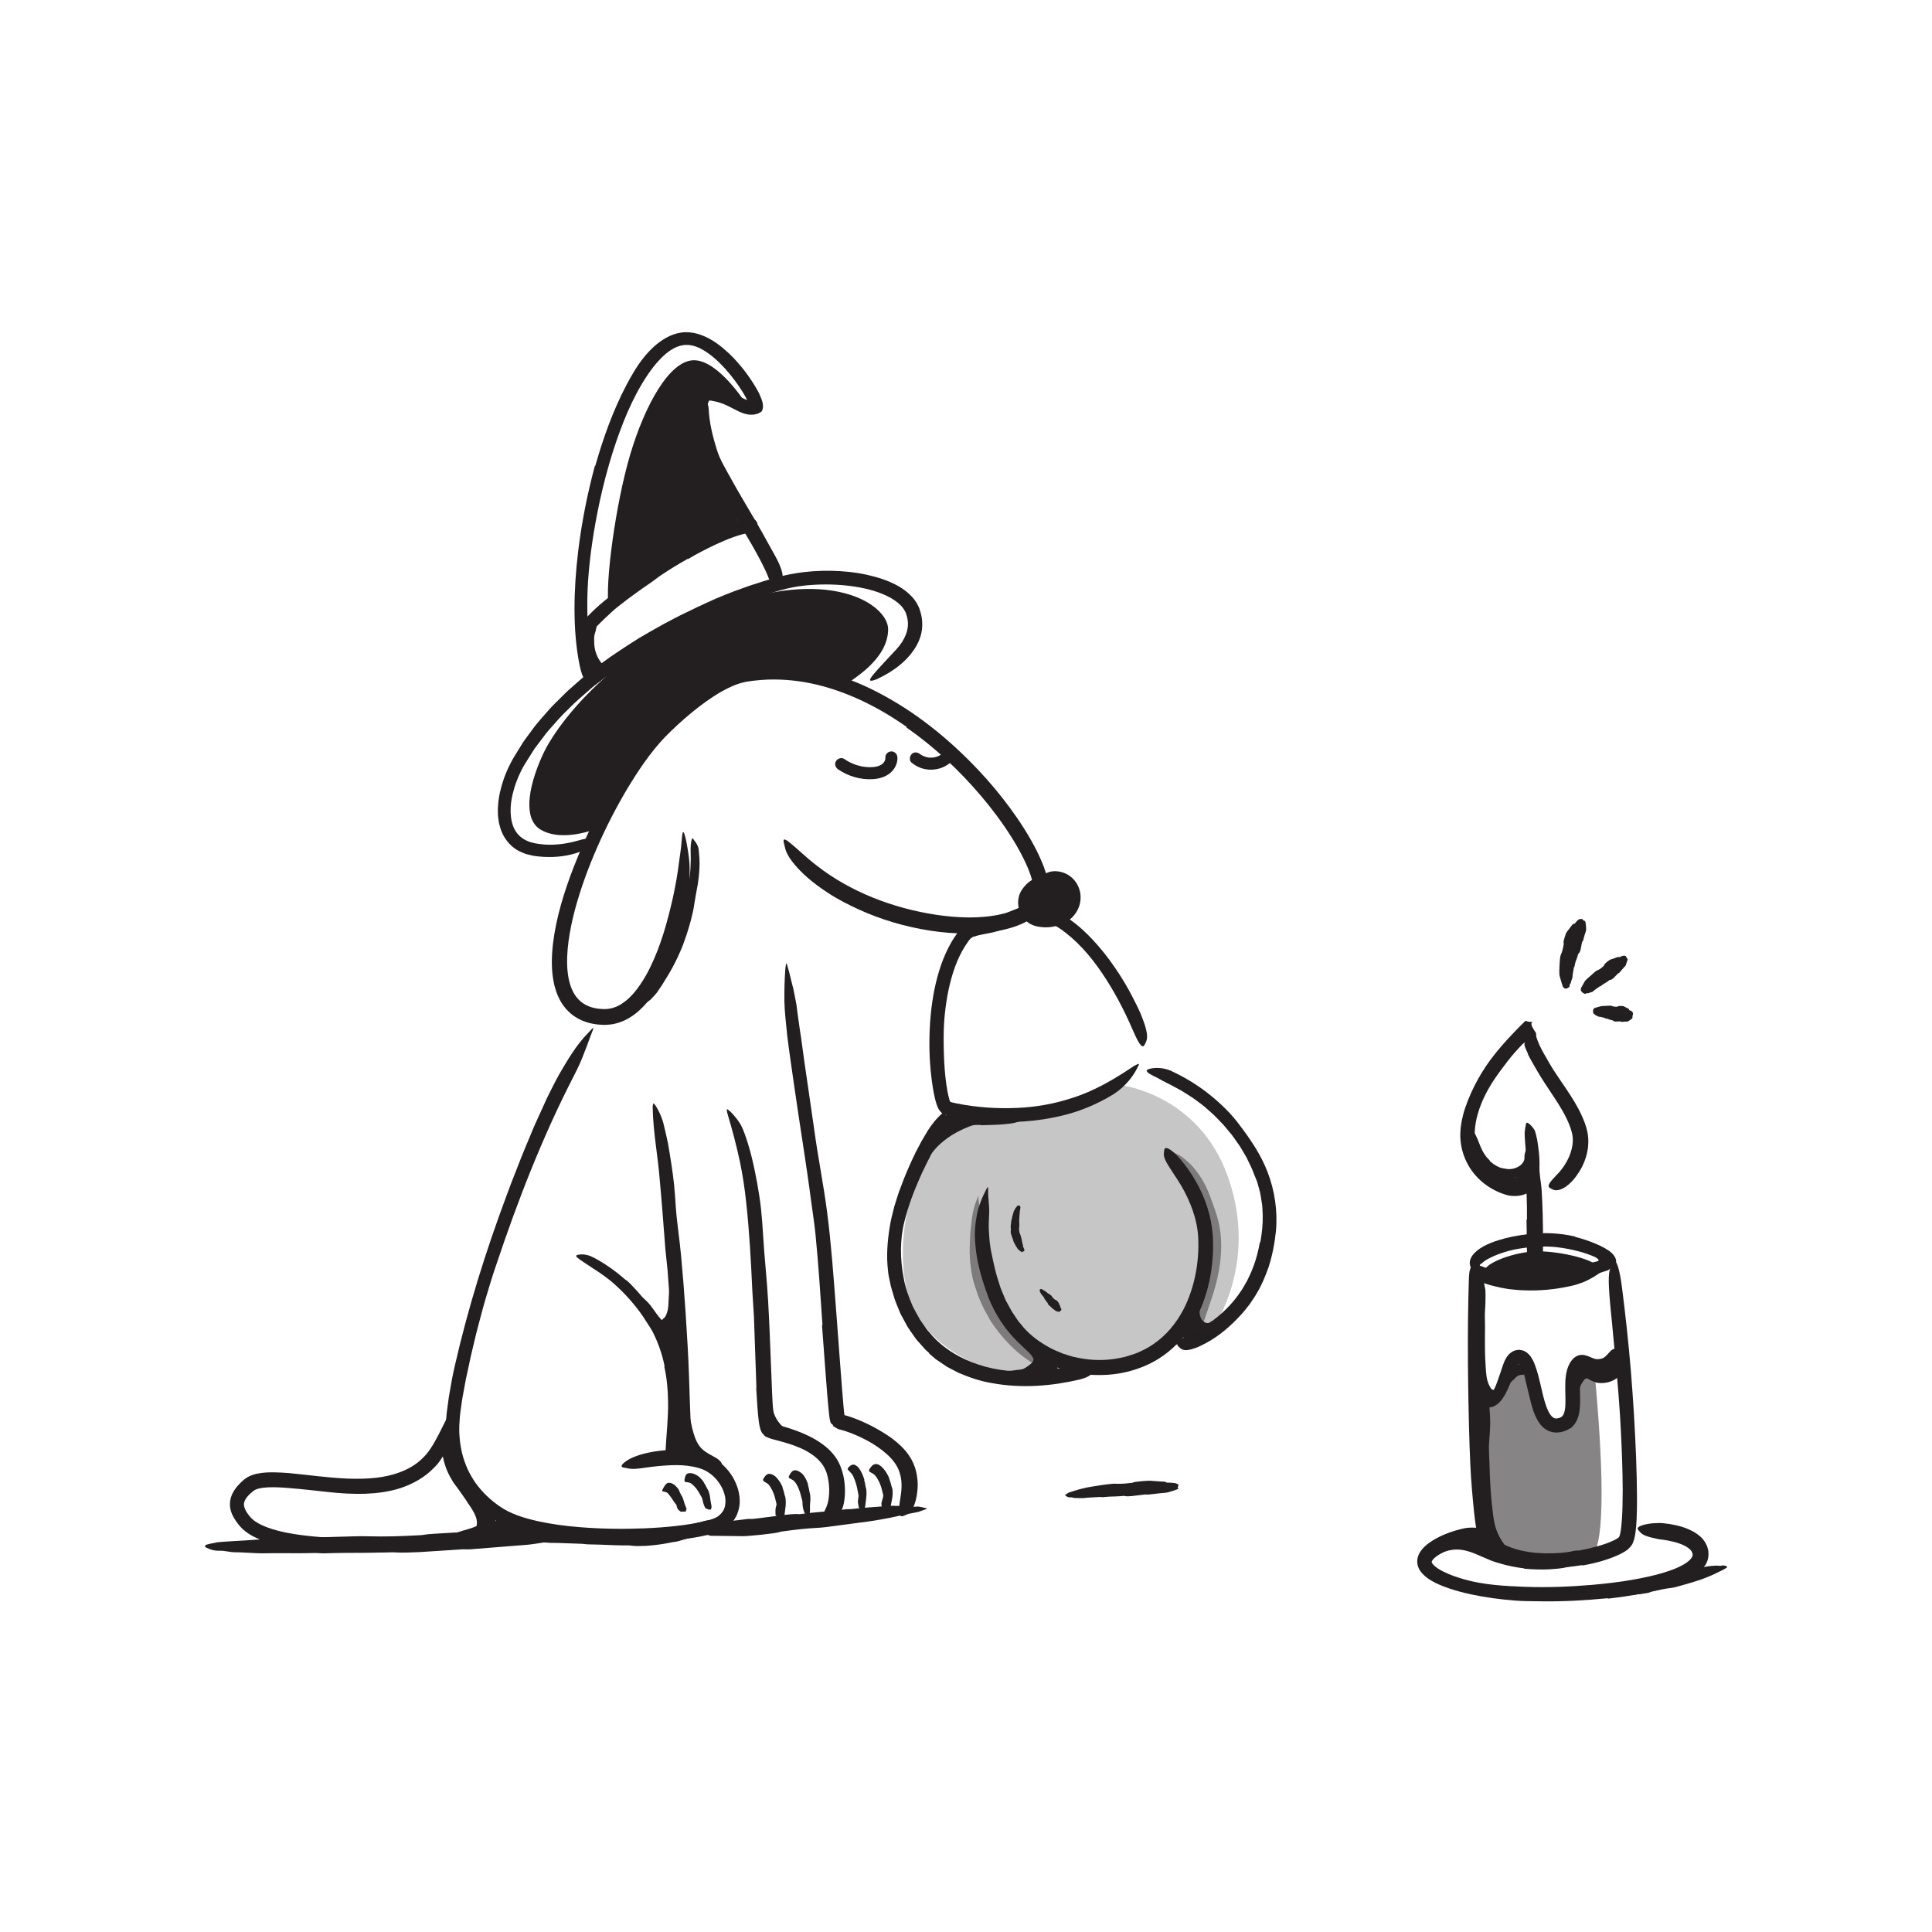 <?xml version="1.0" encoding="UTF-8"?><svg id="Layer_1" xmlns="http://www.w3.org/2000/svg" width="520" height="520" viewBox="0 0 520 520"><defs><style>.cls-1,.cls-2,.cls-3{fill:#231f20;}.cls-4{opacity:.45;}.cls-2{opacity:.25;}.cls-3{opacity:.55;}</style></defs><path class="cls-1" d="M158.15,176.82c-.31-1.01-.49-2.06-.53-3.09-.02-.38-.08-.75-.06-1.12.07-1.33.55-2.58,1.07-3.72.25-.5.51-.99.77-1.47.32-.62.7-1.22,1.25-1.67.17-.14.31.01.39.29.07.28.13.69,0,1.03-.51,1.19-.54,2.44-.98,3.58-.2.71-.15,1.49-.13,2.23.01.82.12,1.64.35,2.45.14.5.32.99.55,1.45.35.7.77,1.4,1.34,1.95.44.43,1.03.67,1.56.91.11.06.24.1.35.17.4.24.41.53.19,1.15-.05.14-.09.29-.15.42-.18.45-.59.72-1.1.69-.35-.06-.7-.15-1.03-.28-.32-.15-.62-.34-.91-.55-.58-.42-1.07-.96-1.51-1.54-.65-.86-1.13-1.84-1.49-2.84l.06-.03Z"/><path class="cls-1" d="M200.68,108.51s-7.34-11.59-13.92-11.55-13.19,12.11-17.14,25.38-6.85,35-5.78,41.05c.69,3.91,12.69-11.16,20.59-15.45,7.9-4.28,14.37-6.36,14.37-6.36l-2.24-9.58-7.08-14.98s-.13-11.35,3.29-10.22,7.91,1.7,7.91,1.7Z"/><path class="cls-1" d="M228.44,183.75c.47-.7,10.6-6.12,10.6-14.38,0-6.78-16.19-17.44-46.43-5.39-26.66,10.62-42.35,29.95-46.58,39.27s-5.06,17.41-.47,20.08c6.31,3.67,16.1-.69,16.1-.69,0,0,11.27-20.62,13.71-23.35s18.29-16.44,23.44-17.54c8.36-1.79,29.63,2.01,29.63,2.01Z"/><path class="cls-1" d="M141.38,414.75c-.47.03-.9-.04-1.3-.13-.4-.13-.77-.3-1.11-.38-.22-.06-.18-.15.08-.22.52-.13,1.05-.35,1.59-.42.33-.1,5.49-.32,7.24-.47,1.7-.12,3.4-.18,5.1-.23,3.45-.08,6.91-.25,10.37-.24.77,0,1.54.02,2.3.06,2.63.17,5.24.18,7.8-.02.43-.03.87-.04,1.27-.17.33-.1,2.23-.29,4.09-.63,1.86-.31,3.72-.83,4.17-.91,2.19-.42,4.39-1.05,6.64-1.61.32-.07.65-.21.98-.18.76.07,1.43-.17,2.14-.34.98-.2,1.96-.48,2.99-.46.51,0,1.01.03,1.53.17.46.1.25.3.1.38-.42.17-.04.26.01.34.02.03.04.08.03.12-.05.17-5.21,2.25-5.78,2.47-.07.02-2.05.7-4.13,1.41-2.1.72-4.38,1.39-4.86,1.51-.49.15-1.01.19-1.52.26-.12.02-1.87.41-3.63.64-1.76.25-3.53.36-3.66.37-1.4.03-2.8.14-4.18-.09-.27-.05-.55-.03-.83-.03-2.38.02-4.72-.11-7.07-.2-1.21-.03-2.41-.06-3.61-.09-.22,0-.43-.05-.65-.07-.27-.03-.55-.06-.82-.07-2.85-.07-5.7-.25-8.54-.26-.66,0-3.78-.28-4.54-.28-.42,0-1.81-.28-2.18-.24Z"/><path class="cls-1" d="M59.41,417.37c-1.55.11-2.83-.28-3.98-.87-.37-.17-.31-.61.13-.74.86-.27,1.73-.4,2.61-.59.54-.21,9.04-.59,11.92-.84,2.79-.21,5.59-.31,8.39-.39,5.68-.12,11.37-.27,17.05-.44,1.26-.04,2.53-.04,3.79,0,4.33.12,8.66-.02,12.98-.26.72-.04,1.46-.05,2.15-.21,1.14-.23,12.87-.81,14.39-.81,3.78.04,7.57-.04,11.35-.09.54,0,1.11-.09,1.61.03,1.16.27,2.32.13,3.49.08,1.62-.07,3.25-.14,4.87-.14.81.02,1.6.09,2.41.3.73.16.37.59.13.68-.72.22-.11.42-.02.6.03.07.06.15.03.21-.05.3-9.32,1.78-10.34,1.85-.25.02-13.86,1.11-15.41,1.23-.81.08-1.63.04-2.44.03-.38.03-11.28.74-11.72.76-2.26.05-4.52.25-6.78.03-.44-.05-.9-.02-1.36,0-3.89.17-7.77.16-11.66.17-1.99,0-3.97.09-5.96.13-.36,0-.72-.03-1.07-.05-.45-.02-.9-.05-1.35-.04-4.7.14-9.4-.04-14.1.08-1.08.03-6.25-.33-7.5-.29-.7.01-2.98-.44-3.6-.41Z"/><path class="cls-1" d="M246.54,405.51c1.05-.11,1.95.28,2.74.43.25.05.22.17-.07.27-.57.17-1.15.42-1.73.62-.17.12-1.69.36-3.39.71-.85.18-1.75.37-2.56.54-.8.19-1.52.35-2,.44-1.86.37-3.73.68-5.6.96l-11.47,1.52c-.85.11-1.71.19-2.57.23-2.95.14-5.87.49-8.8.89-.49.07-.99.1-1.45.28-.75.31-8.75,1.14-9.8,1.06-2.62-.03-5.2-.07-7.79-.1-.37,0-.76.05-1.11-.09-.79-.31-1.59-.23-2.39-.23-1.11,0-2.22-.07-3.33-.16-.55-.05-1.09-.23-1.63-.37-.49-.13-.22-.61-.05-.66.5-.16.09-.38.05-.58-.02-.07-.03-.15-.01-.21.01-.03.42-.11,1.02-.22.61-.1,1.42-.24,2.25-.37,1.66-.28,3.39-.58,3.73-.58.04,0,.64-.05,1.54-.11.9-.08,2.09-.18,3.3-.29,2.43-.25,4.97-.52,5.49-.62.54-.09,1.09-.05,1.64-.05.26.03,7.55-.96,7.84-1,1.52-.12,3.03-.41,4.57-.29.3.02.61-.03.91-.07,2.61-.35,5.23-.54,7.85-.78,1.34-.12,2.68-.32,4.01-.47.24-.03.49-.01.73-.02.31-.01.62,0,.92-.04,3.17-.42,6.37-.51,9.55-.84.73-.12,4.28.11,5.12.04.48-.03,2.05.25,2.47.19Z"/><path class="cls-1" d="M245.37,205.27c1.53,1.28,3.45,1.97,5.46,1.89s3.9-.83,5.33-2.23c.61-.6.64-1.71,0-2.3s-1.65-.64-2.3,0c-.13.12-.26.23-.39.35-.15.13.26-.18,0,0-.06.04-.13.09-.19.13-.16.11-.33.2-.5.29-.07.04-.14.07-.21.1-.27.14.21-.07.02,0-.33.12-.65.23-1,.31-.17.04-.35.05-.51.09.37-.1.15-.02.03-.01-.1,0-.19.01-.29.02-.17,0-.35,0-.52,0-.13,0-.42.03-.52-.04.06.04.32.05.09,0-.1-.02-.19-.03-.28-.05-.17-.04-.34-.08-.51-.13-.14-.04-.41-.2-.55-.19.08,0,.27.13.07.03-.09-.04-.17-.08-.26-.13-.15-.08-.3-.17-.45-.26-.06-.04-.13-.09-.19-.13-.33-.22.27.22-.04-.03-.65-.54-1.67-.69-2.3,0-.55.6-.7,1.72,0,2.3h0Z"/><path class="cls-1" d="M130.61,413.49c-.94.26-1.87.45-2.79.6-.34.05-.66.15-1,.19-1.19.13-2.36.15-3.53.28-.51.06-1.03.13-1.54.21-.32.05-.65.12-.97.17-.33,0-.67-.03-1.02-.11-.24-.17-.2-.11-.07-.37.13-.24.39-.65.72-.91.63-.26,1.27-.45,1.91-.63.65-.14,1.32-.2,1.99-.23.81-.03,1.61-.29,2.39-.48.86-.2,1.73-.37,2.57-.61.52-.15,1.03-.31,1.52-.51.74-.31,1.48-.65,2.08-1.15.48-.38.77-.92,1.06-1.42.06-.11.09-.24.16-.34.22-.4.44-.42,1.05-.18.14.05.28.1.41.15.43.18.7.61.57,1.07-.4,1.36-1.54,2.41-2.72,3.13-.89.54-1.84.9-2.77,1.21l-.02-.05Z"/><path class="cls-1" d="M128.25,410.82c.5-.2.96-.44,1.34-.71.39-.26.72-.55.94-.89.17-.26.21-.55.28-.84.27-1.08-.27-2.6-1.23-3.78-.42-.55-.97-1.03-1.52-1.5-.76-.55-1.43-1.28-1.94-2.16-.16-.28,0-.36.35-.37.34,0,.95-.01,1.47.17.22.1.48.16.67.29l.61.39c.41.27.83.56,1.23.89.82.63,1.6,1.53,2.06,2.59.28.63.57,1.28.77,2,.19.72.29,1.52.13,2.31-.17.86-.57,1.66-1.1,2.29-.52.64-1.16,1.11-1.79,1.49-.79.46-1.6.8-2.4,1.09-1.22.42-2.41.75-3.66,1.06-.96.24-1.91.58-2.94.62-.23,0-.45.04-.68.02-.85-.07-1.11-.34-1.18-.96-.02-.14-.04-.28-.04-.42,0-.46.37-.79.87-.97.76-.23,1.46-.59,2.18-.84.73-.22,1.45-.5,2.23-.71l1.74-.52c.56-.18,1.1-.37,1.59-.6l.04.07Z"/><path class="cls-1" d="M133.65,410.59c.21-.03.43-.07.63-.15.08-.03.11-.1.19-.12.29-.08.6-.19.86-.37.12-.08.17-.2.22-.32.06-.16.03-.34.28-.42.08-.02.49.14.87.36.38.21.74.5.71.64-.13.48-.43.91-.92,1.13-.29.13-.4.41-.63.6-.25.2-.54.34-.83.47-.18.08-.36.15-.53.22-.27.11-.56.14-.81.26-.2.09-.36.29-.56.42-.04.03-.08.08-.13.09-.18.06-.27-.07-.39-.6l-.08-.36c-.08-.41-.08-.77-.02-.92.18-.45.36-.62.58-.77.15-.12.34-.14.53-.21l.03.05Z"/><path class="cls-1" d="M125.83,404.35c-.86-1.3-1.82-2.61-2.77-3.97-.35-.5-.77-.95-1.09-1.47-.58-.93-1.11-1.9-1.57-2.93-.44-1.03-.79-2.1-1.04-3.19-.22-.97-.44-1.94-.54-2.94-.09-1.25-.14-2.69.78-3.76.44-.27.51-.16.92.29.22.23.39.49.62.78.22.29.37.57.37.85.01.49.08.98.16,1.47.04.49.13.99.23,1.49.21,1,.49,2.03.84,3.08.38,1.28,1.3,2.4,2.12,3.56.9,1.29,1.89,2.58,2.86,3.91.6.82,1.19,1.67,1.76,2.53.86,1.32,1.67,2.82,1.98,4.57.25,1.34.22,2.94-.64,4.26-.18.29-.38.59-.65.84-1.07.93-1.8.7-2.16-.04-.09-.17-.19-.34-.24-.51-.09-.29-.06-.59,0-.85.06-.26.1-.53.2-.69.27-.51.34-1.13.4-1.68.02-.48-.08-1.16-.37-1.89-.42-1.09-1.27-2.4-2.19-3.67l.06-.05Z"/><path class="cls-1" d="M206.74,380.97c-.45-1.45-.58-2.9-.65-4.31-.03-.51-.08-1.02-.08-1.52,0-1.77.03-3.53,0-5.3,0-.78-.08-1.57-.09-2.34,0-1,.02-2,.09-3.01.03-.31.08-.27.19-.02.11.26.34.73.49,1.29.62,2,.6,4.04.63,6.09,0,1.23.16,2.51.24,3.74.08,1.36.18,2.7.51,3.97.19.78.47,1.53.86,2.23.59,1.04,1.4,2,2.39,2.73.76.58,1.63.95,2.51,1.3l.58.21c.36.14.58.27.69.46.12.17.16.36.15.61,0,.11,0,.23-.01.34-.05.34-.48.53-1.13.46-1.81-.45-3.59-1.49-5.03-2.97-1.07-1.1-1.91-2.49-2.39-3.95l.04-.02Z"/><path class="cls-1" d="M183.87,384.12c-.38-1.95-.67-3.92-.89-5.89-.08-.72-.21-1.43-.26-2.15-.16-2.54-.13-5.08-.03-7.61.04-1.12.12-2.24.18-3.35.03-1.43.36-2.84.77-4.22.13-.43.15-.37.24.02.08.38.32,1.1.48,1.92.3,2.88.25,5.68.16,8.55-.06,1.72.24,3.49.45,5.22.22,1.91.51,3.82.89,5.71.24,1.16.48,2.34.82,3.45.5,1.68,1.19,3.28,2.45,4.38.98.88,2.21,1.44,3.45,2.16.28.16.54.33.8.53.94.79,1.06,1.29.84,1.85-.05.13-.09.27-.15.38-.23.36-.79.28-1.53-.02-1.11-.44-2.18-1-3.33-1.76-1.13-.74-2.38-1.78-3.23-3.13-1.26-1.98-1.72-4.1-2.15-6.03l.06-.02Z"/><path class="cls-1" d="M185.62,391.5c-.22-.39-.4-.78-.54-1.17-.06-.14-.14-.27-.18-.41-.13-.52-.21-1.04-.16-1.55,0-.23,0-.43,0-.66,0-.28.06-.55.19-.8.04-.08.11-.06.2.02.09.08.24.21.29.35.19.49.4.88.47,1.33,0,.29.21.52.35.76.15.27.31.53.5.77.12.15.24.3.37.44.2.21.42.42.69.53.21.08.47.04.69.02.05,0,.1-.01.14,0,.15.07.14.34.1.72l-.03.26c-.04.28-.17.52-.41.72-.34.22-.65.16-.95.09-.29-.09-.57-.23-.82-.41-.37-.27-.68-.6-.94-.96l.03-.03Z"/><path class="cls-1" d="M175.2,355.57c-.67-.95-1.3-2.04-1.85-2.86-.21-.32-.49-.59-.72-.91-.83-1.13-1.8-2.23-2.7-3.42-.4-.52-.82-1.04-1.21-1.58-.51-.68-.88-1.48-1.06-2.32-.06-.26.09-.28.36-.17.26.12.69.33,1.02.64.6.55,1.1,1.12,1.64,1.7.55.56,1.11,1.15,1.63,1.81.63.79,1.48,1.43,2.21,2.23.4.43.77.91,1.12,1.41.32.46.63.91.96,1.35.4.55.82,1.08,1.27,1.58.68.76,1.38,1.51,2.21,2.07.64.44,1.38.67,2.09.87l.47.11c.27.13.43.24.5.43.06.24.06.49.02.81-.02.14-.02.28-.04.4-.04.21-.14.37-.34.54-.19.16-.49.37-.77.33-1.72-.1-3.23-1.13-4.45-2.25-.92-.84-1.69-1.8-2.41-2.75l.04-.04Z"/><path class="cls-1" d="M179.59,361.6c-.07-.2-.09-.44-.14-.66-.02-.08-.08-.13-.09-.21-.05-.29-.09-.58-.16-.85-.03-.12-.1-.22-.17-.31-.1-.12-.23-.21-.2-.41.02-.12,1.02-.65,1.17-.54.24.21.42.46.46.8.02.21.2.32.3.48.1.18.21.36.28.56.05.12.09.25.15.36.09.18.15.37.28.51.11.11.29.16.39.28.01.03.04.05.05.09.02.14-.07.24-.35.46l-.19.15c-.21.15-.43.24-.61.26-.63.1-.79-.12-.94-.36-.11-.18-.18-.38-.27-.57l.04-.03Z"/><path class="cls-1" d="M182.86,344.25c-.07,1.34-.18,2.67-.3,3.99-.04.48-.02.97-.08,1.45-.1.85-.23,1.69-.4,2.54-.16.86-.35,1.79-.8,2.69-.2.4-.44.79-.76,1.14-.3.35-.77.69-1.22.84-.61.15-1.24.11-1.8-.13-.54-.27-1.02-.73-1.15-1.28-.06-.35.08-.29.31-.14.25.15.66.3,1.07.09.33-.1.62-.31.78-.52.06-.14.17-.11.21-.17.03-.03.13-.11.21-.22.33-.39.59-1.12.8-1.99.24-1.07.18-2.32.27-3.48.09-1.29.17-2.59.2-3.89.02-.8.04-1.6.03-2.4,0-1.21.01-2.44-.13-3.63-.12-.93-.34-1.83-.52-2.74-.04-.2-.1-.39-.1-.6-.02-.76.12-1.03.56-1.27.1-.05.2-.12.3-.16.33-.13.69.14.99.67.89,1.58,1.24,3.37,1.42,5.17.15,1.34.2,2.69.16,4.04h-.07Z"/><path class="cls-1" d="M182.43,355.53c-.13.31-.33.59-.52.85-.07.1-.08.22-.16.31-.29.31-.59.6-.93.82-.14.11-.24.24-.35.36-.14.16-.25.35-.54.36-.09,0-.31-.25-.53-.54-.21-.29-.44-.62-.42-.72.05-.37.13-.62.5-.76.23-.08.22-.31.32-.47.11-.18.23-.38.34-.56.07-.12.14-.24.19-.38.08-.2.15-.41.14-.61-.03-.16-.16-.31-.17-.46,0-.03-.03-.06-.03-.1.01-.13.15-.19.58-.3l.29-.07c.32-.07.61-.06.79.05.26.16.48.35.65.57.09.22.16.45.14.68-.01.34-.11.67-.21.99h-.06Z"/><path class="cls-1" d="M180.84,253.82c.48-1.08.88-2.2,1.33-3.31.37-1.13.77-2.26,1.11-3.41.23-.84.38-1.71.62-2.55.75-2.99,1.46-6.02,1.79-9.11.17-1.37.18-2.75.23-4.12.01-1.76-.2-3.49.24-5.29.13-.56.21-.5.53-.06.22.3.46.62.69.92.26.39.47.86.62,1.38.21,1.85.37,3.72.25,5.58-.03.93-.14,1.86-.25,2.78-.11.93-.24,1.85-.45,2.76-.23,1.09-.37,2.22-.58,3.34-.18,1.13-.34,2.27-.63,3.37-.28,1.22-.59,2.44-.97,3.63-.34,1.21-.75,2.39-1.18,3.57-.47,1.47-1.15,2.87-1.76,4.28-1.02,2.11-2.12,4.19-3.39,6.15-.24.38-.48.77-.7,1.16-.23.39-.51.75-.76,1.13l-.77,1.13c-.27.37-.59.7-.91,1.04-.28.3-.54.6-.83.89-1.21.96-1.73,1.1-2.32.79-.14-.07-.29-.13-.39-.22-.36-.3-.13-.99.52-1.74,1.81-2.34,3.52-4.86,4.99-7.66l.81-1.56.73-1.62c.53-1.06.89-2.2,1.36-3.29l.07.02Z"/><path class="cls-1" d="M187.98,109.43c-.05.38-.06.8-.03,1.21,0,.15.07.3.08.45.04.56-.04,1.07.16,1.55.08.21.24.46.34.71.14.32.23.66.21,1,0,.11-.1.12-.24.07-.14-.05-.34-.15-.45-.29-.19-.26-.38-.44-.58-.65-.2-.22-.46-.6-.56-.97-.12-.45-.34-.84-.4-1.25-.08-.46-.13-.93-.15-1.4,0-.29,0-.59.02-.89.02-.45.12-.91.23-1.37.09-.36.14-.76.31-1.15.04-.08.07-.17.13-.25.22-.27.41-.24.75.09.08.08.16.15.23.23.24.28.36.58.36.75-.01.48-.11.71-.21,1.13-.07.3-.14.66-.16,1.04h-.04Z"/><path class="cls-1" d="M180.66,356.72c-.27-4.97-.59-9.94-.99-14.91-.15-1.81-.42-3.61-.57-5.42-.5-6.39-.96-12.8-1.56-19.19-.24-2.84-.59-5.68-.96-8.48-.46-3.6-.86-7.23-.92-10.88.13-1.16.25-1.03.85-.15.58.88,1.47,2.54,2.03,4.58.44,1.81.87,3.63,1.25,5.45.32,1.83.62,3.67.9,5.51.27,1.84.55,3.69.73,5.54.18,1.86.32,3.72.44,5.6.28,4.48,1.05,9.09,1.46,13.66.47,5.02.86,10.05,1.2,15.09.19,3.1.38,6.21.57,9.3.26,4.7.42,9.43.56,14.11.1,3.65.38,7.22.21,10.92-.04.82-.06,1.63-.18,2.47-.22,1.55-.57,2.63-1.06,3.32-.5.68-1.11.98-1.72.97-.29,0-.61,0-.82-.11-.35-.2-.44-.58-.52-1.04-.07-.47-.1-1.15.03-2.09.3-2.84.21-6.08.15-9.31-.08-3.25-.22-6.58-.37-9.93-.21-4.97-.46-9.98-.81-14.99h.1Z"/><path class="cls-1" d="M178.88,367.74c-.61-3.13-1.67-6.16-3.08-9.01-.24-.53-.57-1.02-.88-1.52-.3-.5-.63-.99-.95-1.48-1.09-1.77-2.34-3.46-3.7-5.06-1.36-1.61-2.82-3.16-4.39-4.59-1.38-1.29-2.91-2.43-4.45-3.5l-3.02-1.99c-.51-.33-1.01-.66-1.51-1-.5-.34-1.01-.67-1.48-1.08-.59-.5-.36-.73.42-.83.8-.13,2.16-.07,3.46.57,2.33,1.1,4.45,2.57,6.51,4.11,2.04,1.57,3.98,3.3,5.68,5.27,2.03,2.35,4.25,4.72,5.98,7.43,1.91,2.97,3.37,6.26,4.27,9.64.6,2.08.97,4.2,1.26,6.32.42,3.22.44,6.48.34,9.68-.1,2.48-.11,4.95-.42,7.41-.06.54-.1,1.08-.21,1.62-.1.5-.19.91-.3,1.25-.12.34-.28.59-.42.8-.15.2-.32.35-.51.46-.21.1-.44.17-.67.22-.22.04-.42.12-.6.13-.53.05-1.14-.94-1.06-2.37.22-4.24.73-8.53.66-12.87-.02-3.22-.32-6.44-1.02-9.57l.09-.03Z"/><path class="cls-1" d="M84.06,417.32c-4.18-.42-8.39-1-12.59-2.4-1.05-.35-2.1-.78-3.13-1.31-1.03-.53-2.07-1.17-3.01-2.05-1-.96-1.61-1.8-2.29-2.89-.64-1.05-1.21-2.45-1.15-4.03.03-1.14.41-2.22.91-3.08.49-.88,1.09-1.59,1.69-2.21.3-.32.62-.61.93-.88.25-.26.8-.63,1.25-.92.93-.49,1.86-.79,2.73-.95,1.54-.29,2.97-.34,4.36-.32,1.39.02,2.75.1,4.09.21,2.68.24,5.3.58,7.9.85,5.2.55,10.38.97,15.44.41,4.45-.5,8.86-1.94,12.06-4.81.51-.46.99-.96,1.44-1.46.42-.5.84-1.06,1.22-1.64.78-1.17,1.48-2.44,2.15-3.73.33-.65.66-1.3.98-1.96.35-.65.67-1.31,1-1.97.17-.33.31-.67.51-.99l.59-.96c.38-.64.71-1.31,1.05-1.98.86-1.65.91-1.39.84.26-.02.83-.13,1.99-.12,3.47-.01.73-.19,1.47-.35,2.27-.1.4-.19.8-.29,1.22-.15.4-.29.81-.46,1.22-.61,1.46-1.27,2.91-2.07,4.36-.39.72-.84,1.44-1.34,2.16-.24.35-.56.71-.84,1.06l-.91.94c-2.45,2.52-5.6,4.2-8.78,5.29-3.21,1.04-6.49,1.43-9.7,1.55-3.21.09-6.37-.1-9.48-.43-3.71-.4-7.46-.85-11.15-1.13-1.84-.15-3.68-.25-5.41-.17-.87.03-1.7.13-2.42.31l-.53.14-.44.19c-.17.05-.24.15-.36.21-.1.04-.26.17-.43.32-.71.58-1.34,1.21-1.75,1.84-.4.64-.6,1.19-.53,1.8.05.61.36,1.36.86,2.09.24.36.54.75.82,1.08.26.3.57.58.89.85,1.38,1.06,3.18,1.83,5.05,2.41,1.88.58,3.85,1,5.84,1.32,4.92.79,9.97,1.07,15.02,1.17,7.67.12,15.38-.03,22.95-.83,5.9-.59,11.65-1.57,17.51-2.31,1.29-.16,2.55-.35,3.86-.48,4.85-.45,6.43-.25,7.52.74.25.22.57.43.72.64.49.71-1.44,1.53-4.92,1.97-10.33,1.37-21.26,3.16-32.55,3.8-4.2.24-8.37.3-12.55.3-4.19-.01-8.4-.14-12.63-.5v-.1Z"/><path class="cls-1" d="M140.42,412.15c-1.57-.46-3.14-1.03-4.69-1.75l-1.16-.57-1.14-.67c-.75-.46-1.4-.93-2.08-1.43-1.34-1-2.59-2.13-3.76-3.33-1.14-1.24-2.22-2.55-3.14-3.97-1.83-2.84-3.14-6.03-3.8-9.3-.69-3.28-.85-6.6-.5-9.87.07-1.21.29-2.32.42-3.48l.23-1.73.3-1.7.6-3.4c.22-1.13.47-2.24.72-3.36,3.58-15.72,8.4-31.05,14.03-46.09,1.2-3.35,2.58-6.65,3.85-9.98.64-1.66,1.37-3.29,2.04-4.94.7-1.63,1.33-3.29,2.09-4.9.94-2.07,1.88-4.15,2.83-6.22,1.02-2.04,2.03-4.1,3.13-6.1,2.3-3.94,4.6-7.95,7.83-11.26,1.92-2.11,1.71-1.77.81.51-.46,1.13-.98,2.82-1.77,4.7-.7,1.95-1.68,4.11-2.87,6.38-8.33,16.19-15.02,33.34-20.88,50.91-.91,2.62-1.72,5.3-2.52,8-.83,2.7-1.53,5.44-2.26,8.19-.75,2.74-1.34,5.53-2.02,8.29l-.89,4.16-.45,2.08-.38,2.08c-.27,1.52-.6,3.05-.78,4.56-.21,1.52-.46,3.05-.51,4.52-.13,1.48-.13,2.98.01,4.46.11,1.48.37,2.94.71,4.37.36,1.43.86,2.81,1.46,4.16.64,1.32,1.35,2.61,2.22,3.8,1.73,2.38,3.9,4.46,6.37,6.15,2.92,2.06,6.55,3.15,10.21,3.99,3.68.81,7.47,1.32,11.27,1.62,5.76.47,11.58.56,17.37.33,2.9-.12,5.79-.32,8.65-.64,2.85-.34,5.72-.74,8.41-1.46,1.03-.28,2.09-.63,2.8-1.08.74-.55,1.35-1.21,1.71-2.02.33-.82.42-1.75.35-2.68-.08-.94-.4-1.88-.78-2.77-.85-1.77-2.16-3.36-3.77-4.39-1.53-1.06-3.54-1.52-5.58-1.8-1.81-.23-3.64-.21-5.51-.11-3.48.2-5.74.62-7.34.81-1.6.2-2.57.18-3.5-.06-.41-.09-.94-.13-1.24-.26-.5-.22-.16-.82,1.04-1.66,1.19-.84,3.28-1.7,6.05-2.28,2.06-.43,4.16-.67,6.31-.72,2.15-.05,4.33.07,6.57.54.56.11,1.12.25,1.69.43.56.15,1.13.39,1.7.62.56.24,1.13.57,1.68.89.51.37,1.06.69,1.51,1.12,1.89,1.62,3.38,3.65,4.26,6.05.47,1.18.72,2.5.77,3.86.05,1.37-.25,2.85-.88,4.21-.66,1.38-1.75,2.5-2.94,3.34-.32.2-.67.39-1.01.57l-.91.38c-.58.21-1.16.41-1.71.56-2.22.62-4.36.99-6.51,1.3-2.15.31-4.29.54-6.43.71-6.37.51-12.74.59-19.13.27-6.39-.36-12.8-1.02-19.17-2.84v-.09Z"/><path class="cls-1" d="M185.09,150.42c-2.44,1.36-4.84,2.83-7.18,4.4-.86.57-1.64,1.24-2.49,1.82-3,2.05-5.98,4.18-8.85,6.44-1.27,1-2.47,2.11-3.63,3.22-1.51,1.41-2.84,3.01-4.64,4.1-.58.32-1-.21-1.15-1.14-.18-.97-.03-2.28.82-3.16,1.48-1.57,3.05-3.03,4.72-4.39,1.65-1.37,3.38-2.67,5.18-3.88,2.16-1.44,4.15-3.25,6.29-4.81,2.35-1.71,4.78-3.33,7.26-4.87,1.53-.95,3.08-1.85,4.66-2.72,2.38-1.33,4.88-2.49,7.42-3.54,1.98-.81,3.94-1.7,6.2-2.11.49-.11,1-.18,1.53-.2.48-.04.91.03,1.25.1.34.09.61.14.82.32.41.37.56.77.6,1.29.02.24.05.47.03.69-.05.36-.29.64-.63.88-.35.24-.76.45-1.27.5-2.93.41-6.22,1.71-9.52,3.25-2.45,1.17-4.94,2.43-7.35,3.88l-.06-.08Z"/><path class="cls-1" d="M198.05,139.19c-1.38-2.49-2.76-5-4.11-7.55-.49-.93-1.08-1.81-1.53-2.77-.82-1.68-1.55-3.41-2.23-5.17-.64-1.78-1.22-3.59-1.67-5.43-.16-.84-.4-1.64-.53-2.49-.07-.42-.17-.84-.22-1.26l-.11-1.28c-.05-1.1-.1-2.22.12-3.32.24-1.09.67-2.16,1.33-3.06.39-.57.57-.37.81.29.14.39.29.83.44,1.26.19.5.35,1.02.38,1.55.16,3.68,1.04,7.37,2.28,11.29.73,2.34,2.08,4.57,3.31,6.81,1.34,2.47,2.77,4.93,4.22,7.38l2.69,4.56c1.37,2.31,2.67,4.68,3.97,7.05,1,1.85,2.15,3.62,2.92,5.75.18.46.34.93.43,1.46.34,1.93-.25,2.69-1.28,2.91-.23.06-.44.13-.63.15-.33.02-.61-.17-.95-.47-.19-.15-.31-.32-.41-.5-.1-.18-.27-.41-.35-.64-1.05-2.77-2.77-5.93-4.61-9.15-1.39-2.39-2.83-4.84-4.32-7.28l.08-.06Z"/><path class="cls-1" d="M203.59,373.46l-.66-18.96c-.1-2.3-.32-4.59-.43-6.89-.37-8.1-.8-16.19-1.69-24.23-.37-3.57-.93-7.13-1.64-10.6-.94-4.47-2.12-8.83-3.41-13.17-.3-1.41-.19-1.29.81-.41.5.44,1.11,1.13,1.79,2.02.32.45.69.94,1,1.49.3.55.57,1.15.82,1.79,1.73,4.53,2.74,9.22,3.61,13.9.41,2.35.8,4.7,1.05,7.06.24,2.37.42,4.74.56,7.12.32,5.69,1,11.57,1.33,17.37.36,6.38.6,12.76.85,19.12.15,3.91.26,7.84.6,11.67l.11,1.07.07.51.04.29c.03.19.07.39.15.57.12.16.34.18.52.25l1.85.53c.73.21,1.45.44,2.17.68,2.88.99,5.74,2.2,8.3,4.07,1.97,1.44,3.77,3.35,4.75,5.78.96,2.34,1.34,4.78,1.28,7.3-.03,1.11-.14,2.21-.42,3.35-.57,2.1-1.53,3.42-2.4,4.1-.22.17-.44.3-.63.4-.22.09-.42.15-.62.18-.38.07-.73.03-1.09-.12-.32-.13-.66-.24-.86-.43-.35-.32-.27-.86-.02-1.38.23-.59.61-1.22,1.01-2.18.61-1.41.83-3.18.79-4.94-.03-.88-.11-1.78-.28-2.65-.07-.44-.19-.86-.3-1.29l-.19-.62c-.07-.2-.16-.36-.23-.54-1.14-2.8-4.31-5.09-8-6.43-1.36-.53-2.79-.96-4.27-1.36l-1.13-.3c-.21-.07-1.23-.28-1.89-.57l-.53-.22c-.09-.04-.18-.07-.26-.11l-.21-.17-.21-.17-.11-.08s.09-.09.04-.05h0s-.01-.02-.01-.02l-.02-.02-.05-.05-.39-.39c-.41-.61-.58-1.39-.75-2.15-.04-.19-.07-.39-.1-.59l-.05-.35-.08-.65-.13-1.25-.2-2.45-.3-4.82h.1Z"/><path class="cls-1" d="M221.37,356.65c-.56-8.13-1.07-16.29-1.87-24.34-.29-2.94-.76-5.86-1.15-8.79-1.34-10.35-3.09-20.7-4.57-31.12-.65-4.62-1.37-9.27-1.92-13.88-.29-2.97-.66-5.94-.74-8.94-.03-3,.04-6,.27-8.98.23-1.86.28-1.6.71-.05.23.78.5,1.88.82,3.2.34,1.32.76,2.87,1.04,4.54.12.74.3,1.48.42,2.22l.28,2.23c.19,1.49.43,2.97.63,4.46.49,2.96.81,5.95,1.26,8.93.87,5.99,1.75,11.98,2.62,18.01.97,7.25,2.5,14.72,3.46,22.19,1.07,8.22,1.64,16.44,2.29,24.64.38,5.05.75,10.1,1.13,15.14.21,2.78.43,5.57.64,8.35.12,1.39.24,2.77.35,4.16l.17,1.68c.03.2.04.39.1.58.17.08.37.11.56.16.54.15,1.79.57,2.74.95,1,.39,1.97.82,2.93,1.29,1.38.65,2.7,1.39,4.01,2.19,1.3.79,2.57,1.65,3.76,2.66,1.19,1,2.32,2.13,3.27,3.49.94,1.35,1.65,2.92,2.02,4.57.34,1.44.47,2.9.38,4.35-.2,2.68-.75,4.3-1.27,5.35-.54,1.05-1.11,1.54-1.86,1.84-.34.13-.71.33-1.02.37-.53.06-.82-.44-.86-1.36-.05-.92.15-2.26.41-3.86.39-2.24.4-4.41-.18-6.31-.54-1.92-1.72-3.53-3.36-5.05-1.66-1.5-3.63-2.87-5.77-3.97-1.06-.56-2.16-1.08-3.28-1.53-.55-.24-1.12-.44-1.68-.64l-.87-.29-1.62-.44c-.5-.25-.93-.55-1.41-.82l-.09-.05h0c-.16.14.22-.2.18-.16h0s0,0,0,0h0s-.01-.01-.01-.01l-.02-.02-.04-.03-.16-.12c-.1-.09-.22-.15-.3-.26l-.14-.15-.08-.2c-.06-.13-.09-.28-.13-.42-.12-.48-.18-.99-.24-1.5l-.12-1.1-.15-1.56-.27-3.09-.48-6.17c-.31-4.11-.61-8.22-.92-12.32l.1-.02Z"/><path class="cls-1" d="M160.23,125.37c2.12-7.46,4.73-14.82,8.4-21.79,1.35-2.53,2.79-5.07,4.65-7.37,1.64-2.02,3.57-3.92,6.02-5.3,1.22-.68,2.6-1.2,4.06-1.4,1.46-.21,2.97-.06,4.32.32,2.72.77,4.97,2.25,6.96,3.9,1.99,1.66,3.74,3.52,5.32,5.51,1.4,1.77,2.68,3.62,3.8,5.61l.41.76.19.39c.09.17.18.37.25.55.31.75.63,1.53.71,2.26.1.73.04,1.41-.38,1.99l-.91.51c-.34.11-.71.18-1.06.27-.48.04-.98.04-1.48,0-.51-.13-1.03-.17-1.53-.38l-.64-.25c-.19-.07-.35-.15-.51-.23l-.97-.48c-1.25-.65-2.41-1.26-3.62-1.7-1.2-.42-2.42-.68-3.68-.81-.63,0-1.27-.06-1.92.02-.64.06-1.33-.06-2,.07-1.69.15-1.58-.02-.3-.97.32-.24.71-.56,1.2-.85.12-.09.25-.14.38-.26.14-.06.28-.13.42-.2.29-.15.61-.26.95-.35.34-.1.71-.19,1.09-.28.38-.08.79-.1,1.21-.14.84-.09,1.75,0,2.65.21,1.61.35,3.11.99,4.43,1.61.66.31,1.29.61,1.86.85.15.08.27.12.4.17l.09.03h0s0,0,0,0h0s.04.03.05,0v-.02s0-.01,0-.01h0s-.1-.22-.1-.22c-.28-.56-.6-1.13-.94-1.69-1.38-2.25-3.02-4.43-4.8-6.43-1.8-1.98-3.79-3.81-5.99-5.09-1.31-.77-2.73-1.28-4.11-1.34-1.37-.07-2.77.33-4.08,1.1-1.32.74-2.53,1.83-3.64,3.03-1.12,1.2-2.13,2.53-3.08,3.92-4.14,6.17-6.99,13.35-9.32,20.59-1.42,4.48-2.62,9.04-3.61,13.64-1.49,6.97-2.61,14.08-3.09,21.14-.37,5.49-.25,10.9.21,16.27.1,1.18.26,2.33.39,3.52.51,4.39.62,5.76-.1,6.9-.15.25-.27.58-.41.74-.41.55-1.65-1.1-2.33-4.43-1.03-4.92-1.4-10.07-1.42-15.26,0-5.19.36-10.44.99-15.66.94-7.75,2.47-15.45,4.51-23.02h.09Z"/><path class="cls-1" d="M159.48,180.39c3.96-3.17,8.2-5.92,12.46-8.61,4.34-2.56,8.73-5.04,13.28-7.18,1.64-.82,3.3-1.6,4.97-2.36,1.66-.79,3.35-1.5,5.05-2.18,1.49-.62,3.02-1.17,4.54-1.71,1.51-.57,3.06-1.07,4.6-1.55,1.53-.52,3.11-.93,4.67-1.37,1.55-.45,3.21-.81,4.82-1.08,3.26-.56,6.55-.78,9.83-.72,3.28.06,6.57.39,9.79,1.11,2.86.65,5.71,1.54,8.36,3.05,1.32.76,2.58,1.69,3.65,2.88.54.59,1.02,1.25,1.41,1.97.21.35.35.74.53,1.12l.35,1.13c.56,1.95.6,4.11.05,6.09-.55,1.99-1.61,3.74-2.85,5.25-2.5,3.03-5.77,5.07-9.11,6.63-2.18.82-2.09.21-.79-1.35,1.29-1.56,3.73-4.11,6.23-6.81,2.21-2.44,3.44-5.25,2.95-7.97-.02-.34-.14-.69-.24-1.03l-.15-.52c-.06-.16-.13-.29-.19-.44-.28-.57-.64-1.13-1.12-1.65-.97-1.03-2.28-1.93-3.75-2.64-2.95-1.45-6.4-2.26-9.88-2.72-3.5-.45-7.08-.53-10.65-.28-2.13.15-4.28.45-6.39.95-1.05.23-2.13.58-3.2.87-1.08.29-2.15.63-3.21.99-4.28,1.37-8.49,3.09-12.63,4.85-9.07,3.94-17.87,8.62-25.98,14.31-2.54,1.7-4.9,3.61-7.32,5.47-2.29,2-4.64,3.94-6.75,6.13-1.69,1.57-3.17,3.33-4.7,5.05-.79.84-1.46,1.77-2.16,2.69l-2.08,2.75-1.83,2.91c-.62.97-1.23,1.94-1.72,2.94-1.01,2.01-1.81,4.13-2.32,6.29-.41,1.68-.63,3.39-.56,5.05.06,1.65.37,3.29,1.12,4.63.74,1.35,1.88,2.36,3.27,2.97.67.36,1.46.49,2.21.69.81.15,1.66.25,2.5.32,1.48.12,2.92.04,4.39-.12,2.72-.32,4.42-.9,5.66-1.22,1.24-.32,2.01-.43,2.77-.32.34.04.77.03,1.02.12.42.15.21.67-.65,1.43-.86.75-2.4,1.7-4.6,2.4-3.26,1.04-6.81,1.28-10.27.91l-1.3-.17-1.4-.33-.7-.17-.69-.29c-.46-.21-.93-.37-1.37-.64-1.81-1-3.29-2.7-4.16-4.56-.47-.93-.7-1.9-.95-2.87-.14-.96-.3-1.94-.28-2.88-.06-.96.07-1.88.12-2.81.15-.91.25-1.83.48-2.71.8-3.54,2.24-6.96,4.11-9.94l2.05-3.32c.72-1.08,1.53-2.09,2.29-3.14,1.49-2.14,3.29-3.99,4.97-5.95.86-.97,1.81-1.83,2.71-2.75.92-.89,1.8-1.85,2.78-2.67,1.93-1.69,3.82-3.43,5.87-4.96l.07.06Z"/><path class="cls-1" d="M244.06,195.67c-7.37-5.18-15.54-9.31-24.21-11.39-4.33-1.04-8.77-1.51-13.2-1.37-1.1.06-2.21.12-3.31.25-.55.04-1.1.13-1.64.21l-.82.12c-.26.05-.48.11-.73.16-1.93.44-3.92,1.35-5.83,2.42-2.8,1.58-5.47,3.53-8.02,5.61-2.54,2.09-5.01,4.34-7.29,6.67-3.92,4.1-7.22,9.03-10.24,14.04-3,5.05-5.69,10.31-8.05,15.7-2.36,5.39-4.4,10.93-5.93,16.59-.75,2.83-1.37,5.69-1.76,8.56-.38,2.86-.55,5.76-.23,8.54.28,2.45.98,4.85,2.39,6.63,1.38,1.79,3.5,2.81,5.86,3.08.58.08,1.19.09,1.79.11.55-.06,1.11-.05,1.64-.21.55-.08,1.06-.34,1.6-.52.5-.29,1.03-.5,1.5-.87,1.95-1.3,3.57-3.23,4.94-5.31,1.8-2.66,3.19-5.66,4.4-8.72,1.2-3.07,2.17-6.25,3-9.46.84-3.21,1.58-6.46,2.14-9.74.29-1.64.53-3.28.73-4.93.21-1.65.5-3.29.63-4.95.17-2.06.26-2.97.49-2.92.2.05.53,1.05.88,2.85.31,1.79.86,4.4.83,7.54.02,3.14-.23,6.83-1,10.75-1.5,6.91-3.62,13.75-7.29,20.16-.91,1.61-2,3.15-3.26,4.62-1.26,1.46-2.71,2.86-4.52,3.96-1.78,1.11-3.96,1.89-6.23,1.97-.59.06-1.05,0-1.56-.01-.5,0-1.02-.1-1.52-.15-.51-.07-1.03-.19-1.54-.3-.51-.16-1.03-.28-1.54-.49-1.02-.37-2-.93-2.91-1.57-.88-.68-1.72-1.45-2.37-2.33-1.36-1.74-2.13-3.72-2.64-5.64-.93-3.87-.81-7.62-.42-11.22.87-7.22,3-14.01,5.53-20.59,3.08-7.86,6.76-15.62,11.12-23.09,2.19-3.73,4.55-7.39,7.25-10.85,1.34-1.73,2.81-3.43,4.39-4.97,1.55-1.54,3.15-3.01,4.8-4.41,3.64-3.08,7.46-5.97,11.82-8.24l1.68-.8c.58-.23,1.15-.49,1.75-.69.62-.18,1.19-.43,1.85-.55.65-.15,1.29-.29,1.87-.36,2.39-.37,4.82-.56,7.23-.56,9.71-.04,19.17,2.77,27.64,7.08,10.47,5.33,19.65,12.78,27.62,21.23,3.02,3.21,5.86,6.59,8.47,10.15,2.61,3.56,5.03,7.28,7.05,11.24,1,1.99,1.92,4.03,2.6,6.21.34,1.09.63,2.2.78,3.39.14,1.18.19,2.46-.3,3.82-.94,2.41-2.8,4.14-4.78,5.38-2,1.25-4.18,2.02-6.36,2.57-3.4.86-6.86,1.17-10.27,1.19-3.42.02-6.82-.26-10.17-.77-6.7-1.04-13.25-2.95-19.46-5.8-2.72-1.28-5.37-2.59-7.92-4.27-4.75-3.06-7.47-5.73-9.15-7.74-1.69-2.02-2.36-3.44-2.62-4.74-.13-.59-.36-1.3-.35-1.69.02-.66.85-.2,2.32,1.08,1.54,1.23,3.64,3.36,6.7,5.71,9.02,7.02,20.39,11.4,32.09,13.18,5.83.86,11.91,1.09,17.45-.16.67-.18,1.38-.31,2.02-.56l.98-.32.92-.4c.64-.24,1.15-.6,1.73-.89.48-.37,1.05-.68,1.42-1.1.46-.37.75-.82,1.11-1.24.12-.23.24-.46.37-.69l.1-.17.02-.08s.02-.05.03-.07l.02-.12c.16-.69.02-2.06-.33-3.35-.5-1.96-1.36-4-2.34-5.97-.98-1.98-2.09-3.94-3.3-5.85-2.41-3.82-5.15-7.48-8.1-10.97-5.91-6.96-12.65-13.28-20.13-18.48l.04-.1Z"/><path class="cls-2" d="M301.92,292.13s20.63,2.42,28.52,24.42c8.4,23.45-3.78,40.55-3.78,40.55l-18.46,8.77-18.49,2.06-17.7,2.39s-24.74-4.74-28.3-24.74,7.33-37.74,7.33-37.74l14.35-6.96s22.26-2.57,27.23-4.64c4.96-2.08,9.3-4.12,9.3-4.12Z"/><path class="cls-1" d="M263.95,302.77c-1.61,0-3.12-.01-4.54.21-.51.09-.99.28-1.48.43-1.75.47-3.51,1.3-4.94,2.59-.63.57-1.18,1.24-1.6,1.97-.32.44-.58.91-.85,1.39-.15.23-.26.48-.41.71-.13.24-.39.44-.58.68-.28.28-.39.21-.63-.18-.12-.2-.28-.49-.47-.86-.12-.34-.13-.72-.06-1.09.17-.64.39-1.28.66-1.9.3-.6.72-1.13,1.14-1.65.87-1.02,1.91-1.89,3.07-2.54,1.39-.75,2.75-1.68,4.34-2.11,1.73-.49,3.45-.57,5.08-.62l2.99-.06c1.5-.05,3.02-.05,4.5-.19,1.16-.09,2.27-.43,3.42-.58.25-.03.5-.08.75-.09.95.05,1.26.28,1.49.91.05.14.12.28.15.42.11.46-.25.91-.92,1.26-.99.53-2.03.8-3.08.93-1.05.15-2.13.23-3.2.3-1.6.09-3.21.11-4.82.16v-.08Z"/><path class="cls-1" d="M257.32,301.04c-.26.04-.53.1-.79.19-.1.03-.15.11-.25.15-.36.08-.73.18-1.06.35-.15.07-.25.19-.36.31-.12.16-.19.36-.46.41-.16.04-1.12-.91-1-1.19.23-.44.57-.83,1.07-1.01.3-.1.45-.39.72-.55.29-.17.59-.3.9-.42.19-.07.38-.14.57-.21.28-.11.58-.18.84-.32.2-.11.37-.34.57-.49.04-.04.08-.09.13-.11.18-.08.28.05.47.61l.12.38c.13.44.15.82.08.99-.2.5-.47.67-.79.77-.23.08-.49.12-.73.21l-.03-.05Z"/><path class="cls-1" d="M250.83,305.8c1.54-1.43,3.26-2.63,5.07-3.61.66-.36,1.29-.77,1.99-1.06,2.42-1.08,5.08-1.46,7.64-1.67,1.14-.08,2.29-.16,3.42-.12,1.45-.02,2.91.35,4.23.97.41.19.33.29-.08.46-.41.17-1.14.5-1.93.72-2.75.49-5.3.58-7.98,1.04-1.6.27-3.15.99-4.63,1.7-1.64.78-3.22,1.74-4.63,2.91-.87.72-1.7,1.5-2.44,2.37-1.13,1.32-2.17,2.76-3,4.31-.64,1.21-1.12,2.48-1.66,3.72-.13.27-.24.54-.39.81-.55.98-.89,1.23-1.52,1.2-.14,0-.29,0-.42-.02-.43-.08-.58-.66-.44-1.52.11-.63.23-1.27.37-1.92.18-.62.39-1.25.62-1.87.43-1.27,1.12-2.44,1.84-3.62,1.09-1.73,2.38-3.4,3.91-4.88l.06.05Z"/><g class="cls-4"><path class="cls-1" d="M266.29,354.9c-1.5-2.49-2.75-5.14-3.62-7.91l-.49-1.51c-.14-.51-.29-1.01-.41-1.53-.38-1.82-.62-3.65-.73-5.49-.09-1.84-.04-3.67.06-5.48.07-1.61.27-3.22.47-4.8l.22-1.52c.11-.5.23-1,.35-1.5.14-.49.27-.99.45-1.47.19-.48.37-.95.56-1.43.25-.59.19-.52.19.03,0,.27.04.67.1,1.14.08.48.16,1.04.14,1.61-.01,4.12-.33,8.05-.23,12.09.05,2.41.57,4.88,1.24,7.23.7,2.6,1.77,5.09,3.1,7.46.83,1.45,1.74,2.87,2.77,4.19,1.55,2.02,3.27,3.95,5.2,5.61,1.48,1.31,3.13,2.36,4.78,3.38.37.22.73.43,1.1.65,1.32.89,1.62,1.37,1.56,2.14-.01.18,0,.36-.04.52-.13.52-.93.56-2.12.14-3.38-1.49-6.57-3.83-9.3-6.65-2.03-2.09-3.86-4.4-5.41-6.89l.06-.04Z"/></g><g class="cls-4"><path class="cls-1" d="M325.25,340.13c.41-2.64.54-5.33.23-7.98-.09-.97-.33-1.93-.49-2.89-.62-3.4-1.75-6.78-3.43-9.9-.73-1.39-1.59-2.72-2.53-3.97-1.18-1.63-2.41-3.23-3.7-4.82-.39-.51-.22-.58.36-.4.57.19,1.61.57,2.59,1.32.84.69,1.7,1.39,2.45,2.18.37.4.71.83,1.05,1.26.35.42.67.86.98,1.31,1.27,1.79,2.21,3.8,2.98,5.85.89,2.47,1.9,5.01,2.42,7.67.58,2.91.65,5.92.37,8.84-.16,1.8-.46,3.58-.85,5.33-.58,2.65-1.43,5.23-2.31,7.74-.66,1.96-1.29,3.91-2.07,5.81-.17.42-.31.84-.51,1.25-.72,1.53-1.17,1.9-1.99,1.88-.19,0-.39.01-.56-.03-.58-.12-.71-.95-.35-2.11.52-1.73,1.09-3.46,1.67-5.2.6-1.73,1.23-3.46,1.77-5.22.81-2.6,1.5-5.24,1.84-7.92h.08Z"/></g><path class="cls-1" d="M279.08,366.07c-.77-.71-1.54-1.44-2.3-2.19-.28-.28-.59-.5-.86-.79-.95-1-1.74-2.18-2.49-3.33-.33-.51-.67-1.02-.98-1.54-.44-.64-.7-1.41-.84-2.18-.04-.24.13-.27.41-.17.27.1.67.32.95.63.51.55.87,1.15,1.34,1.7.44.56.89,1.12,1.35,1.71.54.71,1.32,1.24,1.98,1.86.75.68,1.52,1.35,2.31,2,.49.4.98.81,1.49,1.2.75.61,1.54,1.13,2.36,1.98.31.34.62.72.82,1.23.22.58.23,1.18.06,1.76-.08.26-.17.52-.36.77-.37.43-.83.6-1.14.56-.32-.04-.5-.26-.6-.6-.04-.15-.08-.31-.09-.46,0-.26.06-.5.07-.7-.02-.28,0-.13-.07-.31-.04-.09-.23-.26-.22-.25-.03-.03-.06-.07-.08-.1-.02-.03-.05-.06-.07-.06-.04,0,.06,0,.11,0h.09s.04-.02.04-.02h.02s.01,0,.01,0h0s0,0,0,0c.28-.08-.38.11-.31.09h0s0,0,0,0c-.07-.1-.26-.38-.7-.76-.78-.66-1.56-1.32-2.34-1.97l.03-.05Z"/><path class="cls-1" d="M279.76,370.78c-.83.45-1.81.75-2.66.86-.32.05-.62.15-.93.17-1.12.06-2.17-.17-3.16-.38-.44-.09-.88-.14-1.31-.18-.56-.05-1.1-.18-1.61-.52-.15-.19-.11-.29.08-.58.18-.28.5-.64.82-.72.58-.18,1.11-.16,1.64-.13.53.02,1.04.07,1.55.17.62.1,1.24-.04,1.82-.15.66-.11,1.27-.25,1.83-.54.35-.17.7-.38,1-.63.46-.38.89-.84,1.1-1.39.15-.43.06-.9-.07-1.26-.02-.08-.08-.16-.1-.23,0-.14.04-.24.17-.33.14-.1.4-.2.73-.32l.42-.16c.22-.08.43-.1.7-.06.28.04.5.17.64.37.77,1.29.31,2.96-.45,4.06-.57.86-1.34,1.51-2.16,2.03l-.04-.05Z"/><path class="cls-1" d="M280.75,365.88c-.03.91-.43,1.64-.83,2.13-.41.5-.85.85-1.27,1.14-.31.22-.58.48-.92.64-1.18.61-2.44.92-3.69,1.04-.55.04-1.1.09-1.65.11-.69.01-1.44.06-2.04-.44-.14-.35-.1-.34.16-.71.13-.2.28-.35.44-.51.16-.14.33-.33.49-.31,1.15-.02,2.19-.27,3.36-.37.71-.09,1.31-.53,1.88-.93.63-.44,1.26-.97,1.42-1.41.1-.25.11-.46-.09-.85-.32-.55-.89-1.31-1.43-1.9-.44-.47-.97-.86-1.45-1.28-.11-.09-.24-.17-.3-.3-.26-.46-.2-.73.21-1.2.09-.11.18-.22.27-.31.31-.31.77-.41,1.21-.27.71.16,1.12.58,1.6.96.47.38.81.88,1.18,1.36.26.37.5.69.83,1.23.3.51.68,1.26.69,2.19h-.07Z"/><path class="cls-1" d="M320.78,355.2c-.28-1.07-.24-2.08-.12-2.99.04-.34.04-.67.11-.99.25-1.13.77-2.1,1.13-3.11.17-.45.33-.89.5-1.33.2-.57.43-1.13.77-1.65.11-.16.21-.1.31.1.1.2.25.54.25.9-.02.62-.02,1.23-.06,1.83-.07.59-.23,1.16-.41,1.73-.22.69-.22,1.42-.31,2.09-.09.74-.12,1.46,0,2.13.08.4.21.82.41,1.13.28.47.79.89,1.37,1.04.45.1.92-.07,1.15-.29.05-.04.09-.11.13-.15.05-.02.08-.03.13-.03.05.02.15.08.23.13.13.08.31.2.6.38l.3.18c.15.1.25.22.32.45.06.21.14.59,0,.87-.52.77-1.5,1.1-2.34,1.12-.87.02-1.68-.22-2.39-.64-.53-.31-.99-.74-1.37-1.26-.4-.55-.61-1.07-.78-1.6l.06-.02Z"/><path class="cls-1" d="M319.71,358.75c-.23-.48-.37-1.01-.41-1.51-.02-.18-.09-.35-.07-.53.07-.64.43-1.18.72-1.61.13-.2.24-.39.34-.59.13-.25.27-.54.6-.61.1-.02.32.24.53.53.2.29.43.59.42.67-.09.3-.04.57-.22.82-.12.17.06.34.05.5,0,.18,0,.36.07.55.04.12.09.24.17.35.12.15.26.34.47.39.16.04.37-.11.5-.21.03-.02.06-.07.09-.08.09-.02.1.21.15.92l.03.49c.04.54-.04,1.01-.27,1.22-.68.5-1.5.32-2.12-.05-.47-.29-.81-.74-1.09-1.2l.05-.04Z"/><path class="cls-1" d="M318.81,357.77c.25-.09.49-.18.72-.29.08-.04.12-.12.21-.15.31-.13.62-.24.9-.4.12-.07.21-.17.3-.27.1-.13.17-.31.4-.32.14-.01.98.94.9,1.14-.17.32-.39.59-.76.72-.22.08-.29.31-.45.46-.17.17-.35.32-.53.47-.11.09-.23.18-.34.28-.16.15-.35.28-.46.47-.08.16-.06.4-.11.59,0,.04,0,.1-.02.13-.05.14-.26,0-.74-.4l-.32-.27c-.17-.15-.32-.3-.45-.45-.12-.15-.24-.31-.25-.39-.07-.27-.08-.49-.04-.66.07-.14.19-.25.33-.34.2-.14.43-.24.65-.36l.04.04Z"/><path class="cls-1" d="M250.08,364.16l-.88-.78c-.28-.27-.53-.58-.79-.87l-1.56-1.75c-.52-.58-.91-1.26-1.37-1.88-.43-.64-.91-1.26-1.3-1.92l-1.09-2.03c-.35-.68-.77-1.33-1.02-2.06-.56-1.43-1.23-2.82-1.6-4.32-.3-1.08-.7-2.13-.88-3.23l-.34-1.64c-.12-.55-.21-1.09-.24-1.65-.48-3.91-.17-7.82.43-11.61.28-1.91.77-3.76,1.24-5.61.57-1.82,1.09-3.65,1.8-5.42,1.16-3.16,2.52-6.25,3.97-9.25.51-.94.98-1.9,1.5-2.84l1.62-2.77c1.12-1.82,2.47-3.51,4.11-4.94,1.05-.87,1.04-.65.88.59-.17,1.24-.27,3.59-1.41,5.66-1,1.84-1.99,3.68-2.87,5.56-.22.47-.47.93-.71,1.39l-.68,1.4c-.46.93-.92,1.86-1.32,2.82-1.68,3.79-3.13,7.69-4.14,11.74-1.23,4.84-1.18,10.11-.24,15.03.44,2.74,1.41,5.34,2.5,7.88.65,1.22,1.3,2.46,2.01,3.65l1.19,1.7.6.85c.21.28.45.52.68.78,2.13,2.67,4.91,4.76,7.9,6.4,4.58,2.45,9.83,3.79,15.1,4.05,4.1.26,8.14-.2,12.16-.79.89-.11,1.75-.3,2.65-.43,3.32-.47,4.41-.46,5.3.5.2.21.46.41.6.64.46.76-.8,1.64-3.27,2.28-7.32,1.73-15.5,2.49-23.71.96-3.05-.5-6.05-1.53-8.94-2.77l-2.11-1.1c-.35-.19-.71-.36-1.05-.56l-.99-.67-1.97-1.34-1.81-1.55.06-.08Z"/><path class="cls-1" d="M262.18,252.02c-.34.14-.6.31-.84.51-.12.1-.24.2-.34.34-.06.07-.1.11-.17.2l-.22.31c-.59.8-1.13,1.66-1.62,2.55-.98,1.79-1.79,3.71-2.43,5.72-1.28,4.01-2.01,8.27-2.38,12.56-.26,3.14-.22,6.3-.13,9.46.08,2.78.28,5.56.67,8.29.2,1.35.44,2.73.79,3.92l.08.28.06.17c.05.1.1.24.23.27.14.05.18.06.41.12l.99.23c5.4,1.1,11.05,1.5,16.62,1.24,4.95-.22,9.9-1.1,14.55-2.63,6.03-1.88,11.45-5.07,16.7-8.62,1.79-.96,1.63-.79.78.82-.82,1.62-2.76,4.47-6.04,6.63-2.93,1.83-6.06,3.32-9.3,4.49-3.25,1.15-6.62,1.91-10,2.42-6.78,1.01-13.65.92-20.4-.12-1.01-.16-2.02-.33-3.05-.54-.51-.1-1.02-.21-1.55-.33l-.51-.12-.61-.18c-.21-.05-.4-.14-.58-.22-.18-.09-.38-.16-.51-.33-.3-.29-.55-.61-.76-.97-.17-.38-.38-.76-.5-1.16-.21-.62-.33-1.11-.47-1.66-.26-1.06-.43-2.1-.61-3.14-.64-4.16-.93-8.32-.89-12.47.05-4.55.44-9.12,1.33-13.62.92-4.49,2.31-8.96,4.69-13.02.37-.62.75-1.24,1.18-1.82.22-.3.39-.58.66-.9.27-.33.56-.64.89-.92.66-.56,1.42-.98,2.18-1.27.76-.28,1.49-.45,2.2-.59,1.41-.27,2.71-.46,3.95-.8.62-.16,1.22-.37,1.81-.6l1.88-.8c1.92-.81,3.92-1.68,6.19-2.05,1.13-.18,2.34-.2,3.54.08.3.07.59.17.88.26l.75.33,1.49.66c3.93,1.89,7.27,4.68,10.16,7.75,2.25,2.4,4.29,4.94,6.1,7.61,1.84,2.66,3.5,5.43,4.96,8.32.67,1.26,1.27,2.52,1.87,3.83,1.03,2.46,1.58,4.15,1.78,5.39.21,1.24.09,2.02-.27,2.7-.16.31-.3.69-.49.89-.68.65-1.7-1.21-3.16-4.63-2.2-5.07-4.85-10.14-8.04-14.85-3.16-4.72-6.99-9.08-11.55-12.18-.88-.49-1.72-1.09-2.63-1.51l-1.38-.6-.69-.3c-.22-.1-.34-.1-.52-.17-1.33-.32-3.17.07-5.09.82-.96.37-1.95.8-2.98,1.25-.53.23-1,.45-1.61.69-.6.25-1.21.45-1.82.63-2.4.71-4.89.87-6.18,1.48l-.05-.08Z"/><path class="cls-1" d="M339.23,334.31c.43-2.43.69-4.82.63-7.24-.08-1.2-.03-2.43-.29-3.62-.19-1.2-.34-2.41-.71-3.58l-.36-1.29c-.12-.43-.25-.86-.44-1.26-.34-.83-.68-1.65-.99-2.49-.31-.72-.68-1.43-1.02-2.15l-.51-1.08c-.19-.35-.4-.69-.6-1.03l-1.22-2.06-1.39-1.97-.7-.98-.77-.93-1.55-1.86-1.69-1.75-.85-.87-.9-.81-1.62-1.44c-.55-.46-1.14-.88-1.72-1.32-1.14-.9-2.36-1.66-3.57-2.42-.76-.51-1.58-.94-2.39-1.37-.82-.42-1.6-.91-2.45-1.28-.83-.4-1.63-.86-2.44-1.31-.82-.42-1.66-.8-2.46-1.3-.95-.74-.7-1.01.48-1.29,1.16-.26,3.24-.33,5.32.54,3.61,1.66,7.06,3.7,10.19,6.18,3.13,2.47,6.05,5.25,8.44,8.49,2.89,3.81,5.74,7.97,7.51,12.61,1.95,5.07,2.77,10.61,2.25,16.02-.34,3.29-.98,6.54-2,9.7-.85,2.36-1.79,4.71-3.11,6.86-.59,1.12-1.37,2.11-2.05,3.16-.8.97-1.52,2-2.41,2.89-2.62,2.86-5.58,5.4-8.99,7.3-.76.4-1.51.79-2.3,1.15-2.99,1.19-4.1,1.09-4.99.25-.21-.19-.45-.38-.59-.59-.47-.74.57-1.66,2.47-2.56,1.42-.68,2.8-1.43,4.12-2.27.67-.41,1.35-.8,1.97-1.28.65-.45,1.29-.89,1.89-1.41,2.46-1.96,4.66-4.29,6.44-6.94.34-.48.67-.98.95-1.51.29-.52.61-1.03.89-1.56.5-1.09,1.07-2.15,1.47-3.29.92-2.24,1.49-4.63,1.95-7.04h.1Z"/><path class="cls-1" d="M316.66,361.85c-2.81,2.85-6.29,5.07-10.03,6.38-3.69,1.38-7.65,1.96-11.55,1.85-.71.02-1.42-.04-2.13-.12-.71-.07-1.42-.12-2.13-.2l-2.1-.41-1.05-.22-1.02-.33c-4.8-1.48-9.18-4.14-12.72-7.61-3.55-3.46-6.24-7.71-8-12.24-1.48-4.08-2.72-8.1-3.25-12.37-.16-1.36-.28-2.74-.3-4.13.01-1.38.11-2.77.33-4.13.21-1.36.48-2.71.92-4,.24-.64.46-1.28.73-1.91.26-.63.6-1.22.88-1.84.69-1.53.76-1.25.72.19-.04.71.12,1.79.17,3,.04.61.11,1.27.13,1.95-.02.67-.03,1.37-.08,2.09-.07,1.27-.09,2.53,0,3.78.07,1.25.15,2.49.34,3.73.16,1.24.45,2.48.71,3.73.27,1.26.55,2.52.9,3.79.33,1.27.76,2.42,1.12,3.64.42,1.19.97,2.32,1.44,3.5.62,1.09,1.17,2.24,1.84,3.31l1.06,1.57c.18.26.34.54.54.79l.61.73c1.85,2.42,4.34,4.39,7.05,5.94,1.34.82,2.8,1.39,4.24,2l2.24.7c.74.25,1.52.34,2.28.52,3.36.65,6.85.7,10.24.09.84-.2,1.7-.29,2.52-.57.82-.27,1.65-.5,2.46-.8,1.58-.66,3.13-1.41,4.54-2.39,3.53-2.34,6.32-5.74,8.3-9.57,2.96-5.84,4.2-12.67,3.89-19.23-.28-5.08-2.18-9.83-4.69-14.14-.56-.95-1.18-1.84-1.79-2.78-2.28-3.45-2.96-4.61-2.74-5.96.05-.31.05-.66.15-.9.31-.8,1.99.1,4.13,2.57,3.15,3.66,5.77,8.08,7.38,13.06.8,2.48,1.31,5.11,1.49,7.78.16,2.67.07,5.23-.23,7.85-.44,3.86-1.38,7.71-2.9,11.37-1.55,3.65-3.73,7.1-6.56,10l-.08-.06Z"/><path class="cls-1" d="M158.96,180.68c-.27-.33-.49-.67-.67-1.02-.07-.12-.17-.22-.21-.35-.17-.47-.25-.94-.27-1.39-.02-.19-.05-.39-.08-.58-.03-.24-.08-.51.1-.73.05-.07.33,0,.61.09.28.1.57.2.59.27.1.28.19.5.2.84,0,.21.21.32.33.46.14.16.28.32.45.46.1.09.2.17.32.23.17.09.35.22.55.2.16-.02.3-.2.4-.34.02-.02.04-.07.06-.09.07-.06.13.12.33.78l.14.45c.16.51.19.95.03,1.15-.47.62-1.23.55-1.79.35-.44-.15-.8-.44-1.1-.74l.03-.05Z"/><circle class="cls-1" cx="281.87" cy="242.09" r="5.84"/><path class="cls-1" d="M287.59,247.64c-2.21,1.59-4.8,2.18-7.36,1.88-.93-.12-1.92-.29-2.82-.78-1.63-.89-2.76-2.48-3.17-4.14-.42-1.66-.21-3.46.67-4.91.77-1.23,1.78-2.23,2.93-2.9.75-.41,1.53-.74,2.35-.91.81-.21,1.68-.09,2.48.08.5.14.41.48.05.97-.18.24-.42.55-.67.87-.13.16-.26.32-.39.47-.07.08-.14.14-.2.23l-.23.14c-1.12.58-1.92,1.42-2.62,2.03-.33.35-.56.72-.75,1.06-.2.36-.34.81-.39,1.31-.06.6.18,1.22.56,1.68.4.46.89.76,1.52.99,1.38.5,3.26.37,4.76-.37.93-.45,1.76-1.12,2.23-1.96.74-1.21.71-3-.27-4.09-.72-.85-1.98-1.06-3.02-.95-.23.03-.45.07-.67.09-.41.03-.65.07-.92-.08-.15-.12-.29-.22-.43-.36-.13-.1-.27-.24-.41-.38-.13-.13-.28-.23-.39-.35-.18-.19-.23-.43-.13-.82.05-.19.13-.42.26-.68.06-.15.15-.25.27-.32.11-.08.23-.17.37-.24.8-.41,1.71-.73,2.64-.72.93-.01,1.88.17,2.8.56.91.38,1.83,1.03,2.51,1.85.7.81,1.19,1.79,1.46,2.81.4,1.52.29,3.13-.29,4.58-.59,1.47-1.57,2.6-2.66,3.45l-.06-.07Z"/><path class="cls-1" d="M210.59,400.3c.25.71.47,1.43.62,2.17.06.26.19.51.22.79.11.97.08,1.94-.08,2.87-.07.41-.11.82-.15,1.22-.04.26-.04.52-.1.78-.09.25-.26.48-.46.68-.14.13-.51-.02-.92-.27-.4-.25-.9-.59-.99-.84-.01-.85-.11-1.57.21-2.42.17-.52-.09-1.02-.19-1.52-.13-.56-.27-1.14-.5-1.7-.13-.35-.29-.69-.45-1.03-.27-.5-.54-1.03-.94-1.46-.3-.34-.77-.51-1.12-.79-.08-.06-.18-.1-.25-.16-.22-.29-.15-.53.26-1.05l.27-.36c.32-.38.73-.57,1.11-.53,1.12.14,1.81.86,2.4,1.65.45.58.8,1.25,1.12,1.93l-.06.04Z"/><path class="cls-1" d="M189.33,398.84c.38.58.72,1.18,1,1.79.11.22.27.41.35.64.32.8.45,1.67.53,2.5.05.36.12.72.2,1.07.03.23.1.45.11.68-.02.23-.07.47-.16.7-.06.15-.35.13-.68.04-.33-.09-.76-.25-.9-.45-.34-.74-.59-1.42-.71-2.2-.08-.47-.38-.88-.61-1.29-.25-.47-.51-.93-.83-1.37-.19-.27-.4-.54-.63-.78-.35-.36-.71-.73-1.15-.99-.35-.19-.77-.22-1.15-.27-.08-.02-.18,0-.25-.04-.26-.15-.29-.36-.13-1l.09-.41c.11-.42.41-.82.75-.89,1.04-.27,1.94.2,2.73.71.58.41,1.03.98,1.47,1.52l-.05.05Z"/><path class="cls-1" d="M239.3,397.88c.27.73.51,1.47.68,2.23.06.28.21.53.24.82.12,1.02,0,2.08-.22,3.05-.07.44-.18.87-.25,1.3-.18.53-.3,1.13-.96,1.39-.2.08-.43-.09-.73-.4-.19-.2-.38-.39-.53-.55-.16-.19-.26-.34-.26-.47,0-.22-.06-.43-.04-.62.06-.18.07-.36.13-.54.09-.36.19-.73.32-1.15.17-.51-.11-1.01-.2-1.53-.14-.58-.28-1.18-.52-1.76-.13-.37-.3-.72-.48-1.08-.29-.52-.58-1.07-1-1.51-.32-.35-.78-.56-1.2-.8-.09-.06-.19-.1-.27-.17-.25-.29-.06-.63.33-1.13l.27-.35c.3-.35.74-.56,1.2-.57.62.04.99.36,1.39.66.37.33.71.71,1,1.12.45.61.8,1.3,1.14,1.99l-.06.04Z"/><path class="cls-1" d="M232.58,398.25c.17.69.33,1.38.44,2.08.05.25.15.49.17.76.09.92-.01,1.85-.12,2.74-.03.4-.11.79-.15,1.18-.06.5-.13,1-.44,1.44-.1.14-.39.04-.69-.15-.3-.19-.65-.48-.69-.73-.07-.44-.13-.87-.2-1.31-.01-.42.08-.84.15-1.29.11-.54-.12-1.06-.19-1.6-.1-.59-.22-1.2-.39-1.79-.1-.37-.22-.74-.35-1.1-.21-.55-.42-1.11-.74-1.61-.24-.39-.64-.68-.93-1.04-.06-.08-.15-.14-.21-.22-.26-.28.06-.61.42-.94l.26-.22c.14-.11.3-.17.5-.21.19-.03.45-.06.63,0,.42.24.83.51,1.1.87.28.36.51.76.72,1.18.32.62.55,1.29.78,1.95l-.06.02Z"/><path class="cls-1" d="M182.73,401.11c.24.47.46.94.67,1.4.08.17.22.29.29.46.23.62.44,1.23.6,1.85.09.26.19.52.3.77.06.16.15.31.2.48.02.04-.01.1-.02.15-.05.07-.12.15-.11.19-.01.09-.03.18-.04.3-.03.13-.13.16-.33.15-.15,0-.29,0-.4-.01-.09,0-.13-.02-.26,0-.08.02-.13.02-.25.05-.03-.01-.09,0-.12-.01-.33-.19-.55-.42-.78-.65-.16-.27-.3-.54-.34-.89-.06-.41-.4-.66-.62-.98-.24-.36-.46-.72-.71-1.08-.16-.22-.32-.44-.47-.65-.25-.32-.49-.66-.82-.9-.26-.18-.63-.21-.95-.29-.07-.02-.15-.01-.22-.04-.21-.12-.15-.35.25-1.02l.24-.41c.25-.4.7-.86.98-.88.85-.08,1.44.32,1.95.78.38.35.72.74,1,1.18l-.05.05Z"/><path class="cls-1" d="M217.43,399.51c.2.72.36,1.44.47,2.15.05.26.15.49.17.76.11.91.01,1.83-.06,2.71-.03.39-.01.77,0,1.15,0,.49,0,.97-.21,1.45-.06.15-.3.12-.58,0-.27-.13-.62-.35-.71-.61-.37-.91-.52-1.78-.52-2.69,0-.55-.21-1.08-.35-1.6-.15-.58-.29-1.16-.51-1.73-.12-.35-.27-.69-.43-1.02-.26-.49-.53-1-.92-1.4-.29-.32-.72-.5-1.1-.71-.08-.05-.18-.07-.26-.12-.25-.23-.14-.53.23-1.09l.25-.39c.29-.41.69-.65,1.12-.66.58.04,1.01.31,1.45.59.42.3.79.67,1.05,1.12.42.64.71,1.36.98,2.06l-.06.03Z"/><path class="cls-1" d="M225.58,207.08c2.7,1.84,6.09,2.85,9.37,2.63,1.67-.11,3.29-.55,4.61-1.63,1.25-1.01,2.06-2.6,1.98-4.22-.04-.88-.72-1.62-1.62-1.62-.85,0-1.67.74-1.62,1.62.04.79-.37,1.5-1.12,1.96-.93.57-2.05.67-3.12.67-2.46-.02-4.81-.83-6.83-2.21-.73-.5-1.8-.14-2.22.58-.47.8-.14,1.73.58,2.22h0Z"/><path class="cls-1" d="M288.12,402.99c-.47.16-.91-.19-1.3-.37-.12-.07-.13-.27,0-.35.25-.15.5-.33.76-.51.16-.07,2.74-.9,3.64-1.09.86-.24,1.72-.39,2.59-.53,1.77-.29,3.53-.59,5.31-.75.39-.04.79-.06,1.19-.04,1.37.06,2.72-.05,4.08-.22.23-.03.46-.03.67-.15.35-.2,4.03-.49,4.51-.44,1.2.11,2.39.16,3.58.24.17.01.35-.04.51.08.37.27.73.2,1.1.2.51.02,1.02.05,1.53.13.25.04.51.19.76.31.23.11.12.52.05.57-.22.14-.03.32,0,.49,0,.06.02.13.01.18-.02.09-2.89,1.03-3.2,1.01-.04,0-1.11.11-2.24.22-1.12.12-2.3.25-2.54.29-.25.04-.51,0-.76-.03-.12-.02-3.48.42-3.62.43-.7.01-1.4.17-2.11-.02-.14-.04-.28-.01-.42,0-1.2.13-2.41.13-3.62.18-.62.01-1.23.13-1.84.15-.11,0-.23-.02-.34-.03-.14-.01-.28-.03-.42-.02-1.46.11-2.93.1-4.38.3-.33.03-1.96-.03-2.35-.03-.22,0-.97-.25-1.15-.18Z"/><path class="cls-1" d="M463.19,421.42c.54-.17,1.05-.04,1.52.13.15.05.18.3.04.38-.31.19-.61.37-.85.52-.19.05-2.99,1.53-3.98,1.87-.94.41-1.9.75-2.87,1.07-1.97.66-3.98,1.2-6,1.76-.45.12-.91.21-1.38.26-1.6.19-3.16.53-4.74.89-.26.06-.54.09-.78.24-.19.14-1.39.34-2.61.5-1.23.15-2.48.22-2.77.2-.73-.1-1.45-.17-2.16-.23-.71-.1-1.42-.19-2.14-.29-.2-.02-.42-.02-.6-.14-.42-.28-.85-.27-1.28-.33-.6-.06-1.2-.21-1.78-.35-.29-.08-.57-.24-.84-.37-.25-.12-.06-.42.04-.44.28-.07.09-.25.08-.38,0-.05,0-.11.01-.14.02-.04.88-.11,1.77-.18.89-.09,1.81-.27,1.98-.25.02,0,.34.01.81-.04.47-.04,1.09-.1,1.73-.16,1.27-.18,2.58-.4,2.85-.46.28-.06.57-.03.86-.02.14.07,3.89-.84,4.05-.85.79-.09,1.56-.36,2.4-.26.16.02.32-.03.48-.06,1.35-.33,2.73-.54,4.1-.82.7-.14,1.39-.35,2.08-.52.13-.03.26-.03.39-.04.16-.02.33-.03.49-.07,1.64-.46,3.35-.68,5-1.16.19-.05.76-.12,1.34-.19.58-.07,1.19-.05,1.41-.1.25-.04,1.15.12,1.37.04Z"/><path class="cls-3" d="M429.2,369.69s2.07,20.38,1.85,34.21-2.22,13.83-2.22,13.83c0,0-17.89,1.91-19.66,1.36s-10.33-1.77-11.21-10.49-1.84-26.7-1.84-26.7c0,0,1.33-1.21,5.32-4.88s4.86-10.23,7.65-8.9,2.1,13.02,6.22,13.89,4.49,2.56,5.38-.11,3.59-14.45,8.5-12.2Z"/><path class="cls-1" d="M396.87,363.81c.03-1.74.1-3.48.17-5.21.03-.63-.03-1.26.01-1.89.1-2.22.46-4.43.63-6.64.09-.98.12-1.96.15-2.93.11-1.25.29-2.49.56-3.73.09-.39.17-.33.33,0,.15.33.47.95.65,1.67.14.64.27,1.28.39,1.92.09.64.05,1.27.07,1.91,0,1.27-.03,2.54-.13,3.82-.12,1.53.02,3.12,0,4.68-.02,1.72-.04,3.43-.02,5.15.01,1.06.03,2.11.08,3.16.09,1.59.13,3.2.35,4.77.16,1.19.58,2.3,1.13,3.11.12.18.26.32.39.46.45.5.49.66.28,1.45-.04.17-.06.35-.11.51-.08.27-.25.47-.57.56-.32.11-.74,0-1.19-.28-1.3-.9-1.96-2.3-2.34-3.55-.19-.64-.32-1.27-.41-1.89l-.23-1.76c-.21-1.75-.22-3.52-.25-5.27h.07Z"/><path class="cls-1" d="M398.18,402.36c-.14-2.22-.23-4.44-.29-6.66-.01-.81-.13-1.61-.13-2.42-.02-2.85.21-5.7.38-8.54.06-1.26.09-2.52.17-3.77.11-1.6-.02-3.22.77-4.78.31-.48.29-.41.63.03.22.3.46.61.68.91.24.37.39.8.47,1.26.11,1.62.24,3.23.24,4.84-.06,1.61-.15,3.22-.29,4.84-.17,1.94.04,3.96.09,5.95.05,2.18.13,4.37.28,6.56.09,1.35.19,2.69.33,4.03.23,2.03.4,4.09.89,6.01.38,1.49,1.04,2.85,1.79,4.06.16.27.37.5.53.76.32.48.51.79.54,1.1.02.32-.08.61-.29.97-.09.16-.17.34-.27.48-.17.24-.43.34-.78.31-.35-.03-.81-.2-1.18-.59-1.15-1.13-2.03-2.57-2.61-4.07-.59-1.5-.94-3.06-1.21-4.58-.38-2.25-.6-4.46-.81-6.7h.08Z"/><path class="cls-1" d="M398.69,417.28c-.64-.49-1.24-.94-1.85-1.26-.22-.12-.47-.13-.69-.23-.39-.16-.76-.33-1.2-.46-.43-.12-.91-.17-1.4-.16-.44,0-.87.13-1.29.28-.27.1-.53.22-.8.31-.14.05-.28.09-.43.13-.07.01-.15.03-.23.04-.08,0-.19-.05-.29-.08-.27-.12-.29-.2-.32-.6-.07-.47-.03-1.07.28-1.31.52-.44,1.12-.81,1.79-1.08.66-.27,1.41-.43,2.18-.37.46.04.93.02,1.4.04.47.05.94.11,1.38.25.95.32,1.77.79,2.52,1.26l1.34.86c.66.41,1.29.85,1.97,1.08.52.21,1.08.15,1.57.14.11,0,.21-.05.31-.02.37.07.47.29.56,1.08l.07.53c.06.59-.15,1.09-.63,1.32-.7.34-1.46.36-2.16.29-.35-.04-.7-.1-1.02-.2-.33-.12-.61-.26-.9-.4-.84-.43-1.54-.95-2.22-1.38l.04-.07Z"/><path class="cls-1" d="M410.24,422.13c-2.16-.26-4.31-.65-6.51-1.33-.82-.24-1.55-.43-2.28-.72l-3.65-1.56c-1.18-.52-2.36-.96-3.56-1.23-1.07-.22-2.17-.3-3.22-.17-1.36.19-2.6.55-3.92,1.05-.48.07-.64-.16-.62-.83.01-.65.41-1.68,1.32-2.23,1.6-.98,3.46-1.3,5.22-1.33,1.79.03,3.49.52,5,1.14,1.82.76,3.67,1.35,5.39,1.95.96.36,1.82.61,2.79.84.96.22,1.94.4,2.94.53,1.23.16,2.48.29,3.74.34,1.9.08,3.83.13,5.72-.07,1.47-.13,2.87-.61,4.27-.92.31-.06.61-.16.92-.21,1.16-.15,1.58.09,2.02.85.1.18.22.34.29.52.26.58-.11,1.23-.97,1.76-2.55,1.5-5.49,1.72-8.39,1.89-2.16.09-4.34,0-6.52-.18v-.09Z"/><path class="cls-1" d="M405.97,316.85c.72.17,1.52.17,2.15-.06.23-.09.37-.28.58-.37.34-.19.67-.5.93-.94.28-.45.38-1.03.55-1.68.13-.58.13-1.2.13-1.83,0-.4-.03-.82.04-1.24.09-.42.23-.85.44-1.25.14-.25.36-.17.66.07.29.24.78.63,1.01,1.04.21.37.24.75.36,1.13.1.39.2.8.26,1.23.07.43.11.89.1,1.37-.06.49-.19.99-.4,1.49-.45,1.17-1.02,2.59-2.17,3.45-1.27.89-2.72,1.15-4.04,1.11-.82-.03-1.62-.2-2.38-.45-1.14-.39-2.1-1.02-3.03-1.59-.72-.45-1.54-.76-2.22-1.22-.15-.1-.32-.17-.46-.29-.51-.43-.5-.74-.03-1.47.11-.17.21-.34.33-.5.4-.53.97-.76,1.47-.63,1.51.38,2.56,1.16,3.58,1.71.38.2.74.39,1.11.54.34.14.67.24,1.04.29v.09Z"/><path class="cls-1" d="M400.94,312.44c.8.76,1.74,1.41,2.82,1.82.2.07.4.11.61.16.21.03.42.05.63.1,1.35.36,2.93.07,4.15-.83.54-.4.92-.96,1.14-1.56.15-.38.17-.78.26-1.24.13-.45.21-.96.52-1.46.41-.27.41-.2.84.12.42.33.92.79,1.03,1.43.12.56-.08,1.22-.27,1.88-.23.64-.57,1.24-.98,1.76-.83,1.04-1.96,1.76-3.15,2.11-.72.21-1.44.4-2.19.5-.38.05-.76.07-1.15.07-.36-.02-.72-.05-1.07-.1-1.55-.25-3.06-.85-4.3-1.79-.76-.58-1.45-1.23-2.04-1.96-.91-1.1-1.55-2.36-2.09-3.64-.43-.99-.83-1.99-1.06-3.08-.02-.24-.07-.47-.07-.72.01-.91.29-1.19.96-1.31.16-.03.31-.07.47-.08.51-.03.95.33,1.16.85.16.39.36.76.52,1.12.16.36.25.73.42,1.07.27.71.57,1.39.9,2.06.52.98,1.16,1.9,1.99,2.63l-.05.06Z"/><path class="cls-1" d="M430.05,341.3c0,2.12-9.81,3.19-16.02,3.19s-14.46-.26-14.46-2.39,8.25-5.31,14.46-5.31,16.02,2.38,16.02,4.5Z"/><path class="cls-1" d="M396.86,372.08c-.16-1.05-.14-2.03-.11-2.95,0-.34-.05-.66,0-.98.19-1.14.31-2.26.47-3.39.06-.5.07-1,.08-1.49,0-.63.02-1.27.12-1.91.04-.2.15-.18.31-.03.16.16.42.45.55.8.39,1.27.85,2.53.79,3.83-.04.78.18,1.59.27,2.36.05.85.07,1.67.2,2.45.08.48.18.94.35,1.37.25.64.6,1.23,1.14,1.63.42.31.97.33,1.37.29.09-.02.17-.04.26-.06.28-.04.34.23.52,1.06l.13.57c.14.62-.05,1.23-.63,1.44-.85.25-1.78.11-2.56-.23-.78-.36-1.46-.89-1.96-1.55-.38-.48-.68-1.02-.9-1.58-.21-.54-.36-1.08-.47-1.6l.07-.02Z"/><path class="cls-1" d="M409.2,370.06c-.36.07-.8.31-1.21.65-.15.12-.24.3-.4.44-.28.25-.56.5-.83.76-.29.25-.57.51-.83.8-.23.25-.4.54-.56.82-.19.38-.47.71-.83,1.01-.12.09-.28,0-.46-.21-.17-.2-.4-.55-.41-.84-.04-.53.13-.97.32-1.39.19-.43.43-.83.75-1.18.4-.41.61-.95.96-1.42.39-.51.86-1.03,1.44-1.47.36-.27.76-.52,1.21-.7.33-.13.73-.23,1.12-.24.39-.02.76.01,1.13.07.57.1,1.23.14,1.87.59.14.1.29.19.41.34.32.61.11.94-.62,1.2-.16.06-.31.12-.46.15-.46.11-1.11.13-1.32.25-.19.05-.4.36-.43.36-.07.05-.15.04-.22.02-.03,0-.05-.01-.07-.02-.01,0-.02-.03-.09-.02-.11.02-.26,0-.42.07l-.04-.06Z"/><path class="cls-1" d="M429.5,372.03c-.35-.08-.71-.21-1.02-.34-.3-.14-.54-.27-.73-.38l-.45-.25c-.06-.04-.1-.08-.17-.09,0,0-.02-.01-.03,0-.09-.01-.14.07-.22.08-.08.01-.18.05-.26.1-.15.13-.3.31-.44.51-.28.39-.63.94-.85,1.5-.21.5-.3,1.03-.36,1.56-.04.68-.2,1.37-.37,2.1-.06.23-.24.23-.51.07-.27-.16-.73-.48-.95-.93-.41-.79-.51-1.63-.5-2.47.01-.86.14-1.65.51-2.51.26-.5.53-1.02.87-1.56.42-.66.99-1.23,1.7-1.52.28-.13.58-.18.88-.24.65-.07,1.41.08,1.86.26.48.18.84.37,1.14.48.41.18.88.29,1.36.29.73.02,1.53-.17,2.16-.61.49-.36.74-.94.9-1.45.03-.12.04-.24.08-.34.06-.19.16-.28.37-.29.25,0,.56.06,1.01.17l.6.13c.32.08.59.22.82.45.22.22.44.56.37.85-.2,1.89-1.74,3.42-3.5,4.12-1.32.54-2.81.68-4.27.39v-.09Z"/><path class="cls-1" d="M422.48,384.48c-.37.27-.79.47-1.17.62-.36.12-.7.24-1.08.33-.78.15-1.67.22-2.57-.01-.91-.19-1.67-.69-2.3-1.21-.57-.53-1.02-1.1-1.36-1.66-1.32-2.23-1.77-4.32-2.28-6.36-.35-1.49-.74-2.93-1.05-4.34-.27-1.24-.56-2.47-.93-3.54-.02-.07-.05-.13-.07-.19-.02-.06-.02-.05-.03-.08-.01-.04-.03-.1-.05-.14-.04-.1-.09-.2-.15-.3-.11-.2-.32-.36-.56-.37-.24-.01-.45.15-.6.34-.08.1-.14.21-.2.32l-.09.18-.14.37c-.41,1.18-.8,2.49-1.29,3.75-.45,1.12-.94,2.24-1.57,3.34-.65,1.07-1.41,2.23-2.84,2.95-.46.21-.99.34-1.52.36-.52,0-1.05-.09-1.49-.28-.24-.08-.43-.19-.64-.29-.2-.1-.46-.28-.65-.45-.41-.35-.68-.75-.91-1.15-.86-1.59-.97-3.18-.88-4.7.31-.98.31-.85.99-.16.36.34.71.84,1.13,1.39.2.28.43.56.62.85.18.29.33.59.48.86.13.24.27.44.39.55.06.07.11.09.15.13.06.01.02.01.16.06.43.18.63.15.76.08.33-.07,1.13-1.08,1.62-2.25.55-1.18.95-2.54,1.44-3.9l.73-2.16c.11-.31.39-1.09.71-1.65.32-.59.7-1.11,1.16-1.5.54-.46,1.17-.82,1.88-.91.17-.03.35-.04.53-.06.18.03.35.05.53.07.18,0,.34.08.51.12.17.04.34.09.49.19.65.27,1.15.83,1.62,1.4.2.32.41.65.6.98.09.17.17.36.26.54.08.18.12.27.17.4.77,1.95,1.2,3.8,1.63,5.62.46,1.99.88,3.95,1.51,5.74.31.88.68,1.73,1.13,2.37.47.64.91,1,1.41,1.04.31.06.73-.05,1.17-.19.37-.13.6-.31.82-.62.44-.62.63-1.76.67-2.92.06-1.79-.08-3.71-.03-5.71.02-1,.11-2.03.34-3.07.12-.52.27-1.05.49-1.57.21-.51.49-1.02.92-1.57.64-.82,1.59-1.46,2.65-1.45,1.03-.05,2.18.53,2.74.76.66.28,1.16.44,1.53.39.58,0,1.09-.11,1.49-.29.36-.17.63-.42.95-.73.59-.59,1.01-1.2,1.47-1.5.48-.3.93-.4,1.49-.36.25.02.52,0,.74.04.37.09.57.41.61.96.03.54-.04,1.32-.57,2.2-.38.66-.86,1.35-1.56,1.98-.69.63-1.63,1.16-2.59,1.42-.48.13-.96.21-1.43.24-.24.03-.46.02-.68.02h-.34c-.13,0-.3-.03-.45-.05-1.23-.18-2.02-.61-2.62-.87l-.4-.17c-.08-.04-.06-.02-.07-.02h-.01s-.03.02-.04.03c-.02.02-.02.04-.02.06.05-.07-.2.37-.31.75-.13.41-.22.9-.28,1.45-.19,1.64-.06,3.62-.05,5.78,0,1.09-.02,2.25-.27,3.58-.13.66-.33,1.38-.72,2.14-.38.75-.99,1.53-1.77,2.07l-.06-.07Z"/><path class="cls-1" d="M423.91,332.89c2.01.52,3.98,1.17,5.91,2.01l.36.16c.16.07.4.17.58.27.38.2.79.39,1.15.6.73.42,1.42.86,1.92,1.35.5.49.85.98,1.03,1.51.09.27.15.55.13.89-.03.35-.16.62-.29.82l-.14.19-.26.17-.52.35-1.02.7c-.64.22-1.28.42-1.93.62l-1,.28-.65.17c-5.04,1.14-10.14,1.83-15.27,1.97-2.27.08-4.56.1-6.83,0-1.46-.07-2.92-.16-4.38-.42-.73-.13-1.45-.3-2.16-.55-.35-.12-.71-.23-1.05-.37-.34-.16-.64-.44-.97-.61-.81-.47-.54-.7.32-.9.43-.09,1.04-.31,1.69-.37.67-.1,1.37-.08,2.16-.03,5.46.76,11.16.28,16.89-.11,1.72-.15,3.46-.43,5.18-.82.86-.19,1.73-.4,2.58-.63.43-.11.86-.21,1.28-.34l.22-.06.1-.02.22-.05.24-.05.49-.14c.15-.04.4-.1.39-.29-.08-.32-.4-.49-.68-.68-.18-.21-2.39-1.07-4.01-1.52-2.26-.64-4.58-1.1-6.91-1.34-3.51-.33-7.19-.07-10.7.59-2.71.54-5.37,1.45-7.6,2.66-.49.26-.9.57-1.24.84-.31.25-.45.43-.48.44-.01,0,0,0,0,0-.02,0-.06-.02-.1-.02-.11-.01-.05,0-.06,0,.01,0-.05,0,.05,0l-.06.03c-.16.16-.24.58-.36,1.02-.06.2-.07.44-.14.63-.11.31-.41.42-.99.25-.28-.13-.64-.31-1-.79-.36-.47-.56-1.39-.29-2.22.41-1.18,1.1-1.8,1.7-2.34.62-.53,1.25-.94,1.89-1.3,1.29-.69,2.6-1.19,3.92-1.61,2.65-.84,5.38-1.35,8.14-1.66,2.05-.23,4.13-.34,6.29-.23,2.13.13,4.23.37,6.27.88v.09Z"/><path class="cls-1" d="M411.31,283.73c-.27-.56-.53-1.13-.77-1.73-.16-.39-.15-.38-.18-.5-.04-.12-.04-.14-.04-.18-.01-.1-.02-.22,0-.36.01-.14.06-.3.17-.44-.1.06-.21.14-.35.24-.13.1-.28.23-.44.37-.03.02-.02.02-.1.1l-.26.27-.51.55c-.35.36-.68.74-1.01,1.11-1.39,1.53-2.6,3.2-3.83,4.83-2.15,2.88-4.07,5.93-5.35,9.21-1.29,3.25-2.07,6.84-1.55,10.12.27,1.47.81,2.88,1.57,4.17.8,1.27,1.81,2.39,2.93,3.38,1.46,1.24,3.19,2.17,5,2.79.9.32,1.81.67,2.76.88.47.13.95.24,1.43.35.24.04.49.17.74.25.25.08.5.11.76.21.64.2.95.33.94.42,0,.1-.31.22-.86.57-.55.35-1.37.94-2.46,1.28-1.08.3-2.41.41-3.8.17-4.8-1.2-9.21-4.49-11.41-9.14-1.12-2.29-1.68-4.85-1.65-7.37.04-.62.03-1.27.12-1.86l.27-1.76c.26-1.15.51-2.31.91-3.41,1.79-5.29,4.58-10.26,7.99-14.53,1.07-1.35,2.2-2.65,3.35-3.92.84-.91,3.15-3.38,4.91-5.05.96.4,1.41.27,2.02.26-.39.09-.53.42-.36.95.11.42.48,1.03.91,1.7l.27.39.04.61c.02.2,0,.42.08.55l.3.87c.19.49.31.78.49,1.18.34.75.74,1.49,1.15,2.23l1.3,2.27c.42.73.85,1.46,1.31,2.18,2.87,4.5,6.44,8.88,8.44,14.28.18.53.36,1.04.51,1.6.13.57.29,1.14.34,1.73.18,1.17.12,2.34,0,3.49-.32,2.3-1.16,4.5-2.41,6.45-.56.85-1.13,1.68-1.85,2.43-.66.7-1.29,1.2-1.83,1.59-.58.34-1.07.59-1.52.71-.45.12-.82.17-1.15.14-.34-.04-.64-.15-.92-.31-.26-.14-.55-.27-.73-.44-.58-.63.42-1.68,1.9-3.27,2.3-2.26,3.98-5.3,4.37-8.28.03-.37.1-.74.07-1.11v-.55s-.06-.54-.06-.54c-.01-.36-.12-.7-.19-1.05-.07-.35-.24-.79-.35-1.18-.55-1.61-1.33-3.2-2.25-4.8-1.36-2.37-3.02-4.73-4.66-7.24-.81-1.26-1.63-2.55-2.4-3.91-.67-1.19-1.48-2.54-2.18-3.95l.08-.05Z"/><path class="cls-1" d="M410.98,328.27c.02-2.14,0-4.29-.08-6.45-.03-.79-.18-1.56-.18-2.36-.01-2.8-.02-5.61-.04-8.41,0-1.25-.1-2.49-.21-3.72-.06-.79-.1-1.59-.11-2.38.04-.8.2-1.61.35-2.41.12-.5.42-.45.88-.06.44.39,1.2,1.11,1.57,1.98.23.78.42,1.57.58,2.35.12.79.25,1.58.34,2.37.2,1.59.34,3.19.27,4.83-.06,1.95.38,3.94.56,5.93.15,2.19.23,4.39.3,6.6l.08,4.08c.04,2.06-.03,4.13.01,6.18.01,1.6.26,3.17.32,4.78.02.35.08.7.05,1.06-.06,1.32-.41,1.71-1.6,1.84-.26.03-.5.09-.73.09-.71.03-1.62-.59-1.76-1.51-.52-2.74-.59-5.53-.65-8.38-.02-2.11,0-4.25-.07-6.4h.11Z"/><path class="cls-1" d="M432.77,430.16c-6.11.59-12.2.94-18.35.83-2.24-.04-4.48-.02-6.71-.2-3.94-.31-7.86-.83-11.75-1.66-1.94-.42-3.88-.92-5.79-1.56-1.91-.66-3.82-1.38-5.63-2.59-.79-.55-1.59-1.19-2.25-2.12-.33-.45-.59-1.03-.74-1.64-.13-.63-.14-1.28,0-1.87.26-1.22.97-2.14,1.67-2.87.72-.73,1.5-1.29,2.29-1.79,2.03-1.27,4.18-2.15,6.37-2.78,1.1-.3,2.19-.63,3.34-.72.57-.05,1.15-.04,1.72-.02.58.02,1.18.24,1.74.27,1.42.14,1.22.29.15.93-1.1.68-2.75,2.89-5.04,3.36-1,.32-1.99.67-2.94,1.06-.95.39-1.89.75-2.73,1.2-.85.43-1.61.94-2.12,1.42-.54.51-.63.84-.65.95-.1.02.13.54.72,1.08.6.53,1.42,1.05,2.32,1.51,1.8.93,3.85,1.61,5.94,2.2,5.04,1.41,10.62,1.74,16.04,1.94,5.97.23,11.98-.01,17.99-.51,3.69-.32,7.38-.74,11.01-1.38,2.75-.49,5.49-1.06,8.14-1.84,1.32-.39,2.62-.84,3.86-1.38,1.22-.54,2.42-1.18,3.29-1.97.69-.68.98-1.13.9-1.76-.09-.6-.5-1.13-1.18-1.63-1.37-.99-3.36-1.57-5.32-1.96-.87-.18-1.75-.27-2.65-.39-3.3-.68-4.37-1.12-5.1-2.05-.17-.21-.39-.41-.5-.61-.35-.62,1.13-1.32,3.91-1.61.51-.03,1.03-.06,1.55-.07h.78s.78.06.78.06c1.04.11,2.09.27,3.16.51,1.07.24,2.14.54,3.24,1,1.1.46,2.23,1.03,3.35,2.01.55.5,1.11,1.11,1.54,1.92.43.79.71,1.78.73,2.74,0,.99-.22,1.99-.72,2.87-.13.2-.31.45-.45.66-.13.19-.26.34-.39.48l-.4.43-.4.36c-1.09.92-2.11,1.55-3.16,2.09-1.04.53-2.08.98-3.11,1.36-3.07,1.13-6.14,1.86-9.22,2.47-3.08.59-6.16,1.04-9.24,1.39l-.02-.1Z"/><path class="cls-1" d="M425.86,421.25c-2.97.5-5.97.76-9,.74-3.03-.03-6.09-.35-9.1-1.16-1.5-.43-2.99-.93-4.43-1.64-.71-.37-1.42-.73-2.09-1.19-.33-.23-.68-.42-1-.69l-.48-.37-.3-.24c-.12-.09-.24-.19-.35-.3-.46-.45-.75-1.05-.97-1.63-.17-.45-.28-.85-.38-1.25-.2-.79-.33-1.53-.46-2.27-.24-1.48-.41-2.94-.57-4.39-.43-4.23-.79-8.42-.99-12.62-.34-7.4-.48-14.8-.59-22.19-.09-7.39-.11-14.78.05-22.18l.14-5.28c.04-1.25.09-2.66.56-3.47.11-.21.22-.39.37-.57.09-.12.23-.07.35-.06l.37.04,1.47.16c.58.22,1.14.45,1.74.64l1.24.37c.73.24,1.49.37,2.24.55.74.19,1.51.28,2.27.4.75.14,1.52.2,2.28.27,4.01.39,8.08.06,12.07-.62,4-.69,7.87-1.86,11.81-2.99,1.26-.29,1.87-.33,1.92-.14.06.2-.42.66-1.24,1.54-.83.86-2.12,1.95-3.84,2.97-.86.5-1.82,1.03-2.89,1.46-1.07.4-2.23.78-3.47,1.03-4.04.89-8.21,1.29-12.39,1.12-1.05-.02-2.09-.11-3.14-.23-1.05-.07-2.09-.3-3.12-.48-1.03-.21-2.06-.48-3.08-.75l-1.52-.49c-.05-.02-.04-.02-.06-.03l-.07-.05s-.02.03-.03.05l-.03.08c0-.1-.03.34-.05.58-.03.28-.03.56-.05.84-.1,2.26-.16,4.54-.22,6.83-.11,4.58-.17,9.17-.22,13.78-.12,10.25.45,20.93,1.15,31.36.2,2.86.43,5.73.76,8.55.17,1.41.36,2.81.62,4.16.13.66.29,1.33.47,1.86.08.22.1.29.2.41.05.05.1.09.19.16l.38.3c2.09,1.56,4.63,2.57,7.28,3.16,2.67.58,5.46.77,8.25.69,3.25-.1,6.51-.54,9.69-1.27,1.59-.38,3.16-.81,4.68-1.35.76-.27,1.5-.57,2.18-.91.34-.17.67-.35.93-.53.2-.13.36-.26.46-.46l.11-.28c.03-.11.07-.3.11-.45.25-1.16.38-2.49.47-3.79.1-1.31.14-2.65.17-3.98.06-2.67.06-5.36,0-8.04-.12-5.37-.35-10.73-.68-16.06-.51-8.29-1.36-16.39-2.12-24.56-.18-1.8-.35-3.56-.53-5.38-.59-6.73-.51-8.9.37-10.43.2-.35.39-.8.6-1.01.72-.71,1.57,1.98,2.21,6.91.93,7.3,1.76,14.81,2.39,22.46.62,7.64,1.11,15.41,1.41,23.22.13,3.69.23,7.39.25,11.12,0,1.87-.02,3.74-.11,5.66-.04.95-.12,1.93-.23,2.93-.08.53-.11,1-.24,1.58l-.2.88c-.13.39-.31.84-.47,1.26-.12.22-.31.41-.45.63-.15.21-.35.37-.53.56-.17.19-.38.35-.59.5-.17.12-.33.24-.47.32-.59.37-1.15.65-1.69.9-1.09.5-2.16.91-3.24,1.26-2.14.73-4.31,1.21-6.49,1.6l-.03-.1Z"/><path class="cls-1" d="M422.46,265.22c.14.29-.17.55-.68.8-.16.08-.65.09-.73,0-.15-.17-.31-.34-.43-.51-.07-.1-.56-1.84-.74-2.46-.21-.59-.2-1.18-.19-1.77.04-1.19.08-2.39.23-3.59.03-.27.1-.53.21-.77.39-.85.56-1.73.72-2.64.03-.15.09-.29,0-.47-.18-.3.6-2.68.83-2.94.53-.65.98-1.32,1.49-1.95.08-.09.1-.21.3-.23.46-.04.52-.28.67-.47.19-.28.46-.51.75-.73.14-.11.42-.14.7-.16.25-.03.43.17.46.24.05.19.27.18.39.24.05.02.1.05.14.08.02.02.13.21.18.43.03.22.06.5.09.77.05.56.1,1.11.06,1.2,0,.01-.04.18-.1.42-.08.24-.18.55-.29.87-.19.65-.38,1.32-.39,1.47-.02.15-.15.26-.26.38-.07.05-.42,2.05-.44,2.12-.16.39-.17.81-.6,1.13-.08.06-.09.15-.11.23-.15.7-.46,1.37-.69,2.06-.12.35-.15.73-.23,1.09-.01.07-.07.12-.1.19-.04.08-.09.16-.1.24-.13.87-.35,1.74-.38,2.62-.03.2-.45,1.17-.43,1.41,0,.13-.42.57-.36.69Z"/><path class="cls-1" d="M426.9,267.37c-.1.26-.47.12-.95-.2-.15-.1-.48-.53-.47-.63,0-.21.01-.42.04-.6.03-.1.77-1.3.98-1.75.25-.38.57-.68.91-.96l2-1.76c.15-.13.32-.23.51-.3.66-.26,1.19-.68,1.67-1.16.08-.08.18-.14.19-.3,0-.13.36-.49.75-.83.39-.33.84-.59.97-.63.62-.16,1.19-.4,1.77-.62.08-.03.13-.12.27-.06.33.12.46,0,.63-.08.24-.1.49-.2.76-.26.13-.03.33.01.5.03.16.02.33.33.32.39-.02.16.16.24.26.35.03.04.08.09.1.12.02.04-.13.44-.27.88-.15.43-.28.92-.36.95-.01.01-.38.42-.77.85-.38.43-.77.89-.84.99-.07.11-.22.14-.34.18-.03.05-1.23,1.27-1.29,1.31-.3.18-.51.49-.96.48-.09,0-.14.05-.19.1-.45.4-1,.69-1.52,1-.27.16-.49.38-.74.56-.04.03-.11.03-.17.05-.07.02-.15.04-.2.08-.56.47-1.23.8-1.74,1.34-.12.12-1.02.28-1.15.42-.08.07-.64-.06-.68.05Z"/><path class="cls-1" d="M429.14,272.94c-.18.11-.3-.17-.37-.65-.02-.15.03-.6.08-.66.11-.12.22-.24.32-.32.06-.05,1.03-.27,1.36-.39.32-.11.63-.14.95-.15l1.9-.1c.14,0,.28.02.41.08.46.19.94.24,1.42.21.08,0,.16.02.25-.09.15-.18,1.44-.12,1.6-.02.39.25.8.41,1.2.62.06.04.12,0,.16.15.09.35.22.31.35.36.17.06.35.14.51.27.08.06.15.25.22.4.07.14-.02.59-.06.64-.09.14-.05.36-.06.55,0,.06,0,.15-.02.2-.02.1-1.13.88-1.25.89-.03.05-1.54.06-1.72.11-.09.02-.17-.07-.26-.13-.04-.02-1.26.06-1.3.05-.24-.07-.5,0-.72-.29-.04-.06-.09-.05-.14-.05-.43-.04-.84-.24-1.25-.38-.21-.08-.43-.09-.65-.13-.04,0-.07-.05-.11-.08-.05-.03-.09-.07-.14-.08-.51-.08-1.01-.3-1.53-.31-.12,0-.66-.35-.79-.35-.08,0-.29-.37-.37-.33Z"/><path class="cls-1" d="M273.65,324.79c.02-.23.24-.33.57-.34.1,0,.35.13.37.2.03.14.06.27.06.4-.01.08-.22,1.14-.2,1.51-.02.35-.05.7-.09,1.04-.07.69-.07,1.39,0,2.07,0,.15,0,.3-.02.46-.11.53-.07,1.07.05,1.58.02.09.03.18.1.25.09.13.48,1.48.51,1.67.05.47.16.93.3,1.39.02.07.07.12.04.2-.07.21.02.32.09.45.08.19.18.37.25.57.04.1.02.24.01.37,0,.12-.23.22-.27.21-.12-.03-.17.1-.24.17-.03.02-.06.05-.08.07-.06.05-1.16-.81-1.22-.97-.02-.01-.28-.43-.55-.89-.25-.46-.5-.96-.55-1.06-.06-.11-.06-.23-.07-.35-.04-.04-.58-1.55-.57-1.62-.06-.32-.17-.65-.06-.99.02-.07,0-.13,0-.2-.04-.28-.05-.56-.06-.85,0-.28.07-.57.1-.84.03-.3.06-.57.09-.85,0-.05.04-.1.05-.15.02-.06.06-.12.07-.19.1-.67.32-1.31.49-1.96.03-.16.44-.79.49-.96.02-.1.35-.31.36-.4Z"/><path class="cls-1" d="M279.9,347.56c-.13-.05-.11-.21-.02-.43.03-.07.19-.21.23-.21.09,0,.19.02.27.04.05.01.65.4.86.52.21.12.39.26.56.41.17.15.35.31.59.4.23.1.37.29.56.43.08.07.14.15.2.24.18.32.44.56.72.78.05.04.08.08.17.08.07,0,.29.15.49.33.18.19.36.4.38.46.12.31.28.59.42.88.02.04.07.06.04.14-.06.18.03.23.08.31.08.11.15.22.2.36.03.07,0,.18,0,.28,0,.09-.21.24-.24.24-.1.01-.15.13-.22.2-.02.03-.05.06-.08.08-.05.04-.89-.21-.95-.26,0,0-.23-.18-.47-.36-.24-.18-.49-.37-.55-.4-.06-.03-.08-.11-.11-.17-.03-.01-.72-.59-.73-.62-.11-.15-.27-.25-.28-.49,0-.05-.03-.07-.06-.1-.22-.23-.39-.5-.57-.77-.08-.14-.23-.22-.29-.39-.01-.03-.01-.07-.02-.1-.01-.04-.02-.09-.03-.12-.23-.31-.45-.63-.72-.9-.06-.06-.25-.47-.33-.53-.04-.04-.05-.29-.1-.31Z"/></svg>